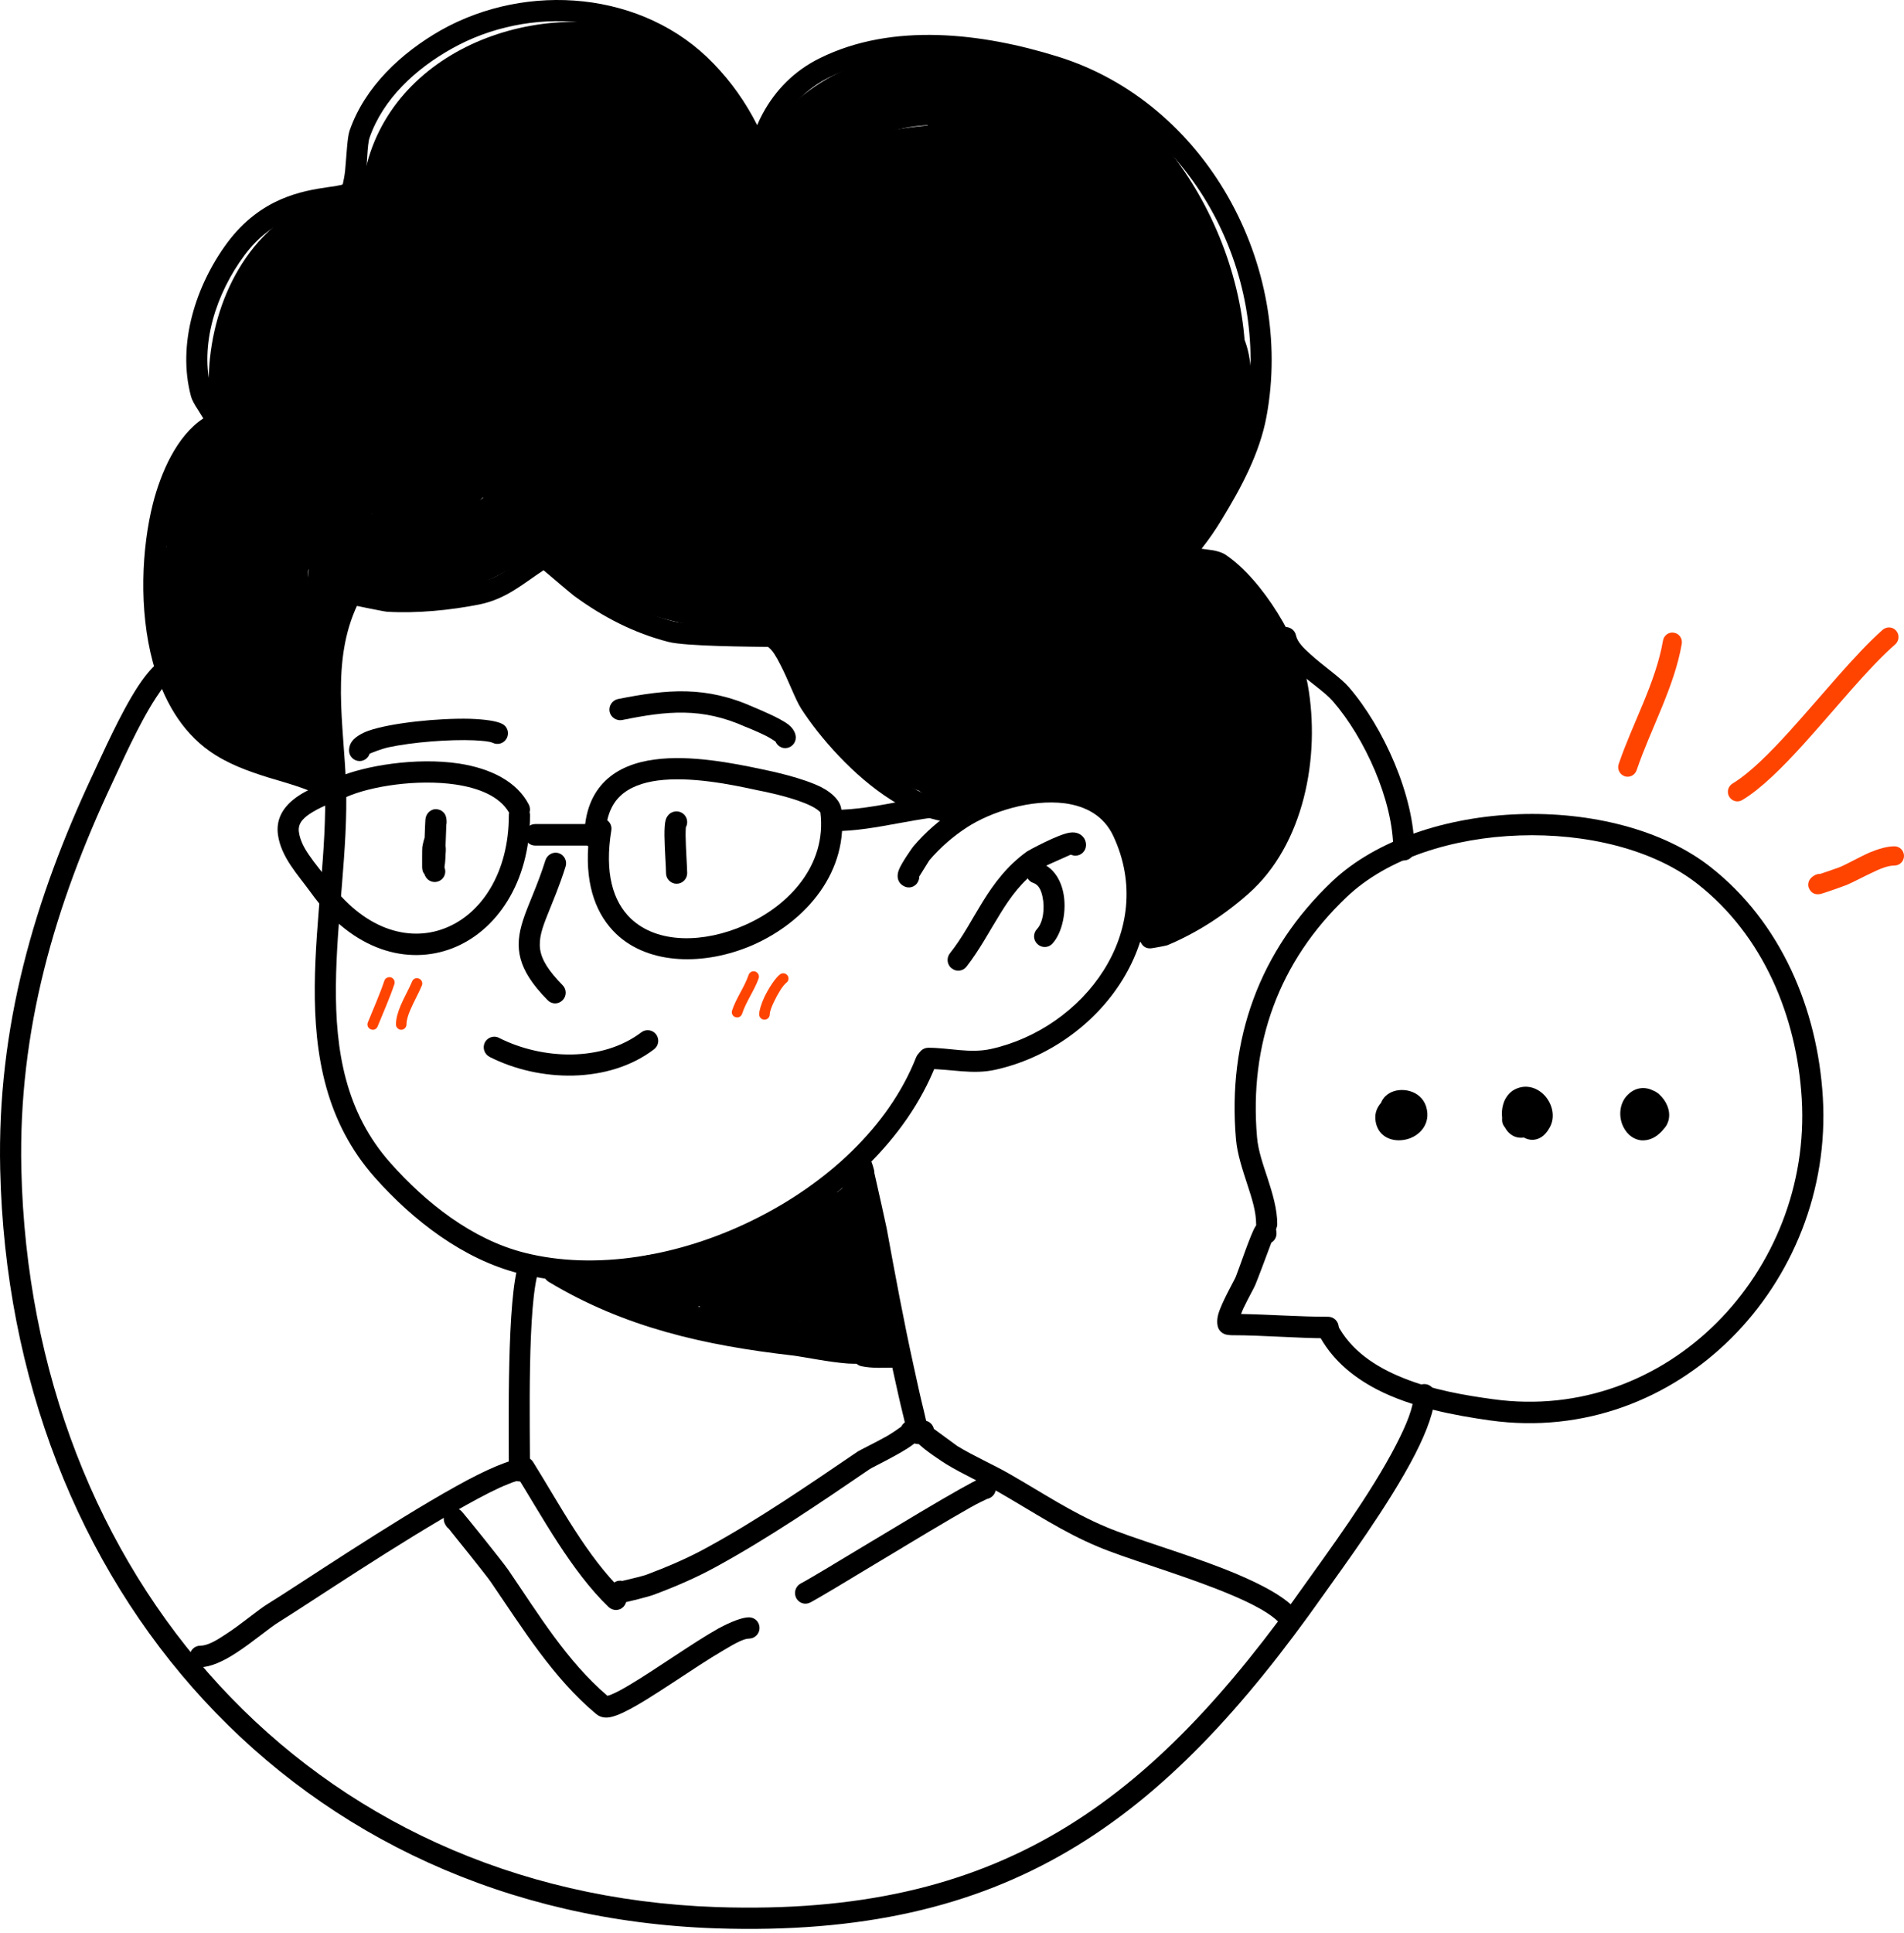 <svg width="135" height="137" viewBox="0 0 135 137" fill="none" xmlns="http://www.w3.org/2000/svg">
<path fill-rule="evenodd" clip-rule="evenodd" d="M11.64 46.675C11.09 46.944 10.436 47.661 9.806 48.612C8.534 50.548 7.229 53.526 6.642 54.763C2.415 63.748 -0.214 72.805 0.014 82.884C0.686 112.512 20.959 135.664 50.779 136.669C71.387 137.35 82.421 129.244 93.905 112.942C95.212 111.095 98.488 106.665 100.339 103.06C101.193 101.392 101.735 99.886 101.735 98.846C101.735 98.415 101.399 98.093 100.985 98.093C100.572 98.093 100.236 98.415 100.236 98.846C100.236 99.724 99.726 100.962 99.007 102.361C97.191 105.912 93.967 110.252 92.685 112.063C81.532 127.899 70.841 135.826 50.828 135.162C21.843 134.176 2.166 111.651 1.513 82.849C1.291 73.02 3.869 64.179 7.997 55.409C8.566 54.208 9.822 51.338 11.056 49.455C11.501 48.774 11.91 48.217 12.298 48.038C12.669 47.858 12.824 47.392 12.643 47.016C12.461 46.657 12.011 46.496 11.64 46.675Z" fill="black"/>
<path fill-rule="evenodd" clip-rule="evenodd" d="M87.995 93.126C88.045 92.983 88.102 92.856 88.157 92.731C88.5 92.014 88.927 91.261 89.005 91.064C89.172 90.669 89.866 88.821 90.143 88.068C90.364 87.942 90.51 87.692 90.51 87.423C90.51 86.867 90.193 86.651 90.067 86.598C89.866 86.49 89.375 86.382 89.014 86.921C88.692 87.405 87.849 89.933 87.621 90.489C87.504 90.776 86.617 92.301 86.38 93.144C86.259 93.592 86.3 93.933 86.394 94.148C86.469 94.31 86.599 94.453 86.8 94.543C86.954 94.614 87.255 94.632 87.351 94.632C89.627 94.632 91.893 94.847 94.17 94.847C94.582 94.847 94.918 94.506 94.918 94.076C94.918 93.663 94.582 93.323 94.17 93.323C92.109 93.323 90.054 93.162 87.995 93.126Z" fill="black"/>
<path fill-rule="evenodd" clip-rule="evenodd" d="M90.563 86.758C90.563 85.718 90.236 84.605 89.873 83.493C89.555 82.525 89.209 81.557 89.128 80.606C88.557 74.024 90.662 68.142 95.491 63.569C98.394 60.807 103.041 59.372 107.736 59.211C112.44 59.049 117.206 60.179 120.345 62.636C125.019 66.295 127.399 72.034 127.749 77.862C128.485 90.111 118.227 100.872 105.877 99.168C103.891 98.899 101.568 98.504 99.487 97.661C97.518 96.872 95.761 95.707 94.79 93.824C94.6 93.447 94.147 93.303 93.78 93.501C93.412 93.68 93.27 94.147 93.46 94.505C94.376 96.299 95.866 97.554 97.618 98.468C100.113 99.76 103.149 100.316 105.675 100.674C118.965 102.504 130.038 90.954 129.245 77.772C128.869 71.513 126.282 65.362 121.265 61.434C117.882 58.78 112.755 57.525 107.686 57.704C102.608 57.884 97.602 59.498 94.463 62.457C89.286 67.371 87.022 73.683 87.634 80.732C87.724 81.79 88.094 82.884 88.45 83.978C88.76 84.928 89.064 85.861 89.064 86.758C89.064 87.17 89.4 87.511 89.812 87.511C90.227 87.511 90.563 87.17 90.563 86.758Z" fill="black"/>
<path fill-rule="evenodd" clip-rule="evenodd" d="M97.918 78.167C97.641 78.472 97.481 78.885 97.517 79.316C97.613 80.481 98.58 80.948 99.549 80.786C100.458 80.643 101.266 79.907 101.205 78.903C101.12 77.486 99.738 77.038 98.817 77.343C98.383 77.486 98.059 77.791 97.918 78.167Z" fill="black"/>
<path fill-rule="evenodd" clip-rule="evenodd" d="M106.507 79.225C106.504 79.279 106.502 79.332 106.502 79.386C106.502 79.584 106.58 79.763 106.706 79.906C106.858 80.193 107.083 80.408 107.352 80.534C107.553 80.624 107.788 80.659 108.053 80.624C108.248 80.731 108.458 80.785 108.668 80.785C109.038 80.767 109.502 80.606 109.879 79.906C110.29 79.171 110.078 78.257 109.525 77.647C108.944 77.019 108.046 76.786 107.244 77.306C106.938 77.521 106.705 77.844 106.584 78.256C106.491 78.561 106.468 78.902 106.507 79.225Z" fill="black"/>
<path fill-rule="evenodd" clip-rule="evenodd" d="M117.977 79.995C118.083 79.888 118.165 79.762 118.226 79.619C118.402 79.242 118.391 78.758 118.197 78.328C118.076 78.041 117.888 77.789 117.656 77.574C117.605 77.52 117.544 77.467 117.477 77.431C117.408 77.377 117.331 77.341 117.247 77.305C116.691 77.018 116.01 77.018 115.433 77.574C114.77 78.202 114.747 79.243 115.142 79.942C115.412 80.444 115.86 80.767 116.371 80.82C116.71 80.838 117.093 80.767 117.484 80.48C117.699 80.319 117.859 80.157 117.977 79.995Z" fill="black"/>
<path fill-rule="evenodd" clip-rule="evenodd" d="M24.302 13.065C24.253 13.083 24.187 13.119 24.135 13.119C23.899 13.173 23.602 13.227 23.262 13.263C21.432 13.532 18.497 14.016 16.125 17.19C13.891 20.203 12.536 24.382 13.548 28.113C13.605 28.328 13.797 28.686 14.039 29.045C14.151 29.224 14.295 29.457 14.418 29.654C12.509 30.892 11.382 33.582 10.85 35.663C10.043 38.837 9.829 43.213 10.841 46.944C11.544 49.544 12.831 51.803 14.864 53.238C16.169 54.153 17.592 54.655 19.026 55.104C20.344 55.498 21.669 55.856 22.89 56.466C23.26 56.663 23.712 56.502 23.897 56.126C24.084 55.767 23.934 55.3 23.564 55.121C22.266 54.458 20.863 54.081 19.462 53.651C18.176 53.256 16.892 52.826 15.72 52.001C13.966 50.763 12.892 48.79 12.287 46.548C11.345 43.069 11.551 38.999 12.303 36.039C12.769 34.21 13.687 31.771 15.433 30.785C15.426 30.802 15.399 30.803 15.399 30.803C15.399 30.803 15.871 30.57 15.953 30.48C16.138 30.282 16.173 30.085 16.173 29.942C16.173 29.78 16.07 29.44 15.835 29.045C15.561 28.615 15.07 28.004 14.992 27.718C14.101 24.436 15.355 20.759 17.324 18.105C19.362 15.361 21.902 14.984 23.476 14.769C23.954 14.697 24.358 14.644 24.656 14.554C24.985 14.446 25.227 14.321 25.391 14.16C25.599 13.944 25.805 13.442 25.899 12.779C26.04 11.774 26.028 10.268 26.202 9.766C27.16 6.986 29.503 4.869 31.991 3.471C37.533 0.332 45.029 0.888 49.521 5.551C51.021 7.111 52.185 8.922 52.975 10.949C53.002 11.021 53.082 11.236 53.144 11.326C53.263 11.505 53.418 11.613 53.555 11.649C53.626 11.667 54.263 11.828 54.505 11.182C54.549 11.075 54.721 10.465 54.729 10.447C54.887 9.873 55.095 9.335 55.381 8.797C56.167 7.344 57.29 6.233 58.769 5.497C63.625 3.076 69.604 3.919 74.561 5.462C84.351 8.492 90.183 19.271 88.326 29.26C87.876 31.663 86.631 33.941 85.366 36.004C84.877 36.811 84.337 37.563 83.739 38.299C83.718 38.317 83.311 38.765 83.231 38.855C82.791 39.357 83.229 39.895 83.238 39.895C83.401 40.075 83.776 40.254 84.287 40.325C84.687 40.379 85.206 40.397 85.646 40.469C85.818 40.505 85.977 40.523 86.073 40.577C88.39 42.137 90.762 46.082 91.251 48.808C92.075 53.4 91.095 59.067 87.52 62.205C85.948 63.604 84.171 64.77 82.242 65.577L81.504 65.702C81.105 65.72 80.787 66.043 80.787 66.455C80.787 66.527 80.906 67.281 81.63 67.209C81.802 67.191 82.661 67.029 82.768 66.993C84.865 66.115 86.798 64.86 88.504 63.353C92.463 59.874 93.638 53.615 92.726 48.539C92.178 45.491 89.501 41.061 86.905 39.322C86.618 39.124 86.129 38.998 85.592 38.945L85.194 38.891C85.719 38.227 86.201 37.528 86.643 36.792C88 34.569 89.316 32.13 89.798 29.529C91.792 18.805 85.509 7.273 75.001 4.009C69.698 2.359 63.299 1.551 58.106 4.134C56.342 5.013 55.003 6.34 54.063 8.08C53.925 8.331 53.8 8.6 53.688 8.869C52.884 7.273 51.847 5.802 50.597 4.511C45.639 -0.654 37.373 -1.3 31.258 2.144C28.461 3.74 25.866 6.143 24.786 9.263C24.619 9.748 24.571 11.039 24.468 12.115C24.434 12.456 24.338 12.904 24.302 13.065ZM81.987 65.846C82.169 65.989 82.286 66.204 82.286 66.455C82.286 66.24 82.219 66.025 81.987 65.846Z" fill="black"/>
<path fill-rule="evenodd" clip-rule="evenodd" d="M24.619 42.801C24.96 42.872 27.189 43.339 27.448 43.357C29.556 43.482 31.939 43.249 34.011 42.836C35.909 42.442 37.066 41.384 38.541 40.415C39.133 40.917 40.609 42.173 40.721 42.244C42.761 43.733 44.938 44.863 47.383 45.491C48.595 45.814 53.414 45.831 54.456 45.849C54.782 46.083 55.043 46.549 55.31 47.069C55.895 48.181 56.379 49.562 56.807 50.225C58.113 52.252 60.503 54.996 63.166 56.681C65.045 57.883 67.064 58.547 68.947 58.224C69.356 58.152 69.63 57.758 69.561 57.346C69.492 56.951 69.104 56.664 68.697 56.735C67.149 57.004 65.51 56.377 63.966 55.408C61.494 53.83 59.278 51.284 58.065 49.401C57.654 48.773 57.199 47.446 56.637 46.352C56.167 45.455 55.598 44.72 54.995 44.433C54.97 44.415 54.805 44.361 54.51 44.343C53.53 44.325 48.911 44.325 47.753 44.038C45.491 43.446 43.481 42.388 41.594 41.025C41.445 40.918 39.523 39.16 39.025 38.891C38.608 38.658 38.285 38.784 38.164 38.873C36.643 39.806 35.592 40.971 33.718 41.348C31.765 41.742 29.52 41.958 27.534 41.85C27.246 41.832 25.062 41.276 24.571 41.276C24.085 41.276 23.877 41.581 23.808 41.706C23.623 42.083 23.774 42.55 24.144 42.729C24.297 42.801 24.464 42.819 24.619 42.801Z" fill="black"/>
<path fill-rule="evenodd" clip-rule="evenodd" d="M12.525 36.972C12.401 37.008 12.283 37.08 12.177 37.187C12.091 37.277 11.988 37.439 11.935 37.654C11.881 37.887 11.88 38.318 11.835 38.515C11.481 40.237 11.615 41.994 11.921 43.698L11.929 43.752C11.977 44.272 12.059 44.81 12.182 45.33C12.203 45.42 12.226 45.509 12.251 45.599C12.221 45.689 12.205 45.814 12.205 45.94C12.205 46.621 12.573 48.845 13.311 50.118C13.758 50.889 14.368 51.338 15.006 51.338C15.273 51.338 15.508 51.194 15.639 50.979C16.584 51.894 17.743 52.718 19.134 53.508C19.523 53.723 19.897 54.1 20.287 54.422C20.639 54.691 21.003 54.942 21.377 55.068C21.768 55.193 22.101 55.14 22.374 55.014C22.586 55.14 22.862 55.176 23.107 55.05C23.482 54.871 23.642 54.422 23.465 54.046C23.363 53.83 23.273 53.615 23.192 53.364C23.288 51.786 23.043 50.19 23.18 48.576C23.192 48.432 23.209 48.271 23.221 48.11C23.232 47.966 23.239 47.805 23.248 47.643C23.367 47.589 23.488 47.482 23.582 47.303C23.589 47.285 23.648 47.195 23.662 46.997C23.676 46.854 23.74 45.671 23.778 45.276C23.866 44.308 23.986 43.339 24.126 42.371L24.192 41.922C24.265 41.743 24.357 41.564 24.436 41.385C24.58 41.044 24.692 40.739 24.72 40.488C24.772 40.075 24.631 39.77 24.416 39.573C24.295 39.465 24.133 39.375 23.911 39.34C23.984 38.891 24.06 38.461 24.128 38.013C24.139 37.941 24.231 36.937 24.24 36.757C24.253 36.434 24.124 36.273 24.107 36.255C23.968 36.058 23.794 35.986 23.639 35.95C23.486 35.914 23.326 35.932 23.16 36.004C23.008 36.076 22.853 36.201 22.718 36.399C22.563 36.632 22.419 36.99 22.308 37.421C22.027 38.533 21.914 40.29 21.846 40.72C21.329 44.128 20.562 49.777 21.677 53.543H21.675C21.453 53.436 21.24 53.257 21.024 53.077C20.64 52.755 20.256 52.414 19.867 52.181C17.574 50.889 15.959 49.49 14.992 47.715C14.823 47.41 14.674 47.087 14.546 46.746C14.624 46.621 14.679 46.478 14.679 46.262C14.679 45.778 14.549 44.72 14.403 43.375C14.498 43.249 14.553 43.088 14.553 42.926C14.553 42.926 14.553 41.689 14.553 41.079C14.553 40.649 14.526 39.896 14.537 38.999C14.798 37.762 15.22 36.56 15.785 35.412C15.853 35.269 15.922 35.143 15.99 35.018C16.182 34.731 16.733 33.941 17.11 33.332C17.332 33.081 17.555 32.812 17.724 32.578C17.967 32.256 18.115 31.933 18.152 31.682C18.197 31.377 18.138 31.126 17.99 30.893C17.873 30.714 17.686 30.552 17.379 30.426C17.078 30.319 16.576 30.247 15.798 30.283C14.195 30.372 13.203 31.754 12.79 33.888C12.614 34.803 12.538 35.86 12.525 36.972Z" fill="black"/>
<path fill-rule="evenodd" clip-rule="evenodd" d="M11.684 35.7C11.622 35.897 11.561 36.059 11.552 36.095C11.422 36.543 11.28 36.991 11.223 37.44C11.221 37.458 11.202 37.798 11.239 37.959C11.305 38.246 11.481 38.408 11.62 38.479C11.816 38.587 12.041 38.641 12.308 38.516C12.333 38.498 12.36 38.497 12.388 38.479C12.498 38.748 12.769 38.946 13.084 38.946C13.498 38.946 13.834 38.605 13.834 38.193C13.834 37.583 13.871 36.991 13.932 36.399C13.939 36.346 14.026 35.449 13.989 35.269C13.877 34.731 13.47 34.642 13.242 34.642C13.201 34.642 13.116 34.642 13.014 34.677C12.806 34.516 12.607 34.498 12.459 34.498C12.258 34.516 12.073 34.606 11.921 34.785C11.842 34.875 11.752 35.018 11.711 35.234C11.689 35.359 11.688 35.538 11.684 35.7Z" fill="black"/>
<path fill-rule="evenodd" clip-rule="evenodd" d="M15.051 51.355C15.221 51.552 15.41 51.75 15.454 51.785C16.13 52.485 16.986 53.076 17.926 53.328C18.012 53.345 18.097 53.346 18.181 53.346C18.527 53.453 18.764 53.291 18.885 53.184C18.965 53.112 19.369 52.736 18.999 52.18C18.698 51.714 18.239 51.373 17.722 51.086C17.169 50.637 16.393 50.045 15.99 49.866C15.798 49.776 15.625 49.759 15.476 49.759C15.438 49.723 15.405 49.669 15.374 49.615C15.161 49.257 14.7 49.149 14.346 49.364C13.991 49.562 13.877 50.028 14.088 50.386C14.322 50.781 14.658 51.086 15.051 51.355Z" fill="black"/>
<path fill-rule="evenodd" clip-rule="evenodd" d="M20.749 36.434C20.679 36.47 20.608 36.505 20.541 36.559C20.464 36.613 20.352 36.721 20.272 36.9C20.217 37.026 20.153 37.277 20.117 37.385C19.991 37.797 19.963 37.959 19.87 38.425C19.63 39.608 19.516 40.81 19.434 42.012C19.424 42.173 19.413 42.334 19.402 42.496C19.395 42.37 19.386 42.263 19.379 42.137C19.337 41.438 19.305 40.72 19.285 40.002C19.274 39.644 19.276 39.644 19.271 39.303C19.269 39.196 19.296 38.944 19.294 38.837C19.294 38.657 19.255 38.55 19.23 38.478C19.146 38.281 19.015 38.173 18.901 38.119C18.734 38.012 18.549 37.994 18.35 38.03C18.248 38.066 18.008 38.12 17.839 38.461C17.658 38.819 17.59 39.375 17.615 39.967C17.643 40.648 17.773 41.419 17.797 41.85C17.923 44.199 18.133 46.584 18.654 48.88C18.727 49.328 18.801 49.759 18.881 50.208C19.107 51.445 19.475 52.682 19.573 52.915C19.756 53.346 20.1 53.417 20.299 53.417L20.327 53.436C20.656 53.687 21.128 53.615 21.378 53.292C21.629 52.951 21.563 52.485 21.234 52.234C21.154 52.163 21.097 52.072 21.047 51.947C21.026 51.732 21.003 51.57 21.001 51.57C20.955 51.104 20.912 50.656 20.877 50.189C21.115 50.225 21.36 50.136 21.554 49.849C21.59 49.795 21.633 49.723 21.661 49.615C21.683 49.526 21.695 49.293 21.707 49.185C21.734 48.916 21.782 48.343 21.803 48.109C21.882 47.213 21.967 46.334 22.059 45.455C22.091 45.15 21.939 44.863 21.691 44.719C21.725 43.536 21.768 42.352 21.816 41.168C21.853 40.218 21.896 39.268 21.974 38.335C22.01 37.905 22.003 37.94 22.049 37.581L22.058 37.51L22.075 37.402L22.09 37.312L22.097 37.259L22.127 37.08C22.131 37.062 22.132 37.026 22.132 37.008C22.138 36.918 22.123 36.828 22.095 36.774C21.91 36.182 21.099 35.501 20.749 36.434Z" fill="black"/>
<path fill-rule="evenodd" clip-rule="evenodd" d="M34.254 20.455C32.142 21.226 30.102 22.177 28.373 23.468C26.219 25.082 26.177 26.588 26.424 27.862C26.484 28.167 26.666 28.669 26.81 29.028C26.756 29.081 26.705 29.117 26.662 29.153C26.333 29.44 25.997 29.691 25.72 29.924C24.322 31.126 22.995 32.453 21.537 33.583C21.396 33.691 21.16 33.852 20.994 33.959C19.804 33.691 18.545 34.282 18.022 35.448C17.425 36.793 18.01 38.354 19.328 38.964C21.311 39.86 23.187 38.963 24.731 37.78C26.262 36.596 27.662 35.215 29.129 33.942C30.077 33.135 31.407 32.059 31.905 30.839C32.255 29.978 32.282 29.189 32.138 28.436C32.087 28.167 31.959 27.79 31.836 27.467C32.453 27.037 33.113 26.66 33.801 26.337C34.258 27.055 35 27.575 36.191 27.486C36.421 27.468 36.732 27.413 37.093 27.27C37.321 27.162 37.913 26.732 38.172 26.571C38.455 26.373 38.738 26.176 39.019 25.997C39.682 25.656 40.435 25.297 40.639 25.19C43.608 23.773 47.429 22.392 49.485 19.63C50.412 18.393 50.38 17.334 50.168 16.563C49.921 15.667 49.291 14.86 48.203 14.375C47.116 13.909 45.135 13.873 44.376 13.927C41.286 14.142 37.797 15.308 35.17 16.976C34.004 17.729 33.616 19.253 34.254 20.455Z" fill="black"/>
<path fill-rule="evenodd" clip-rule="evenodd" d="M21.103 49.237C20.973 48.789 20.349 46.637 20.301 46.404C19.486 42.674 20.02 38.907 21.788 35.518C22.462 34.226 21.971 32.63 20.69 31.949C19.41 31.267 17.821 31.77 17.147 33.061C14.794 37.544 14.094 42.566 15.177 47.552C15.248 47.875 15.844 50.296 16.288 51.372C16.738 52.448 17.457 52.968 17.795 53.147C19.09 53.793 20.667 53.273 21.313 51.964C21.763 51.049 21.647 50.008 21.103 49.237Z" fill="black"/>
<path fill-rule="evenodd" clip-rule="evenodd" d="M21.229 48.593C21.167 48.162 20.998 47.014 20.98 46.817C20.849 45.292 20.804 43.751 20.829 42.226C20.909 37.474 21.859 32.577 25.131 28.991C26.113 27.914 26.045 26.246 24.98 25.26C23.916 24.274 22.255 24.328 21.274 25.404C17.119 29.941 15.684 36.111 15.584 42.136C15.556 43.858 15.607 45.561 15.753 47.265C15.79 47.714 16.189 50.189 16.308 50.476C16.735 51.498 17.468 51.803 17.811 51.928C18.414 52.161 18.997 52.161 19.559 51.982C20.021 51.821 20.939 51.462 21.288 50.117C21.421 49.597 21.393 49.059 21.229 48.593ZM17.855 46.96C17.291 47.14 16.525 47.552 16.21 48.79C16.436 47.911 17.071 47.247 17.855 46.96Z" fill="black"/>
<path fill-rule="evenodd" clip-rule="evenodd" d="M15.739 31.411C15.993 33.097 15.84 35.267 16.379 36.846C16.854 38.227 18.348 38.943 19.717 38.477C21.085 37.993 21.81 36.487 21.337 35.106C20.882 33.779 21.133 31.932 20.912 30.533C20.838 30.049 20.692 29.618 20.503 29.188C20.391 28.955 20.165 28.488 20.114 28.381C19.751 25.314 20.615 21.709 23.178 19.79C24.176 19.055 25.268 18.875 26.36 18.66C27.473 18.427 28.599 18.194 29.721 17.746C31.071 17.208 31.738 15.683 31.211 14.32C30.685 12.957 29.163 12.294 27.814 12.814C26.721 13.244 25.614 13.387 24.54 13.638C22.989 13.979 21.492 14.481 20.064 15.54C15.98 18.57 14.309 24.238 14.915 29.116C14.977 29.6 15.116 30.066 15.306 30.515C15.427 30.784 15.687 31.322 15.739 31.411Z" fill="black"/>
<path fill-rule="evenodd" clip-rule="evenodd" d="M30.831 15.003C30.831 8.672 37.609 5.964 43.131 7.058C44.226 7.291 45.473 7.506 46.421 8.134C47.773 9.013 48.372 10.43 48.804 11.919C49.404 13.981 49.653 16.223 50.151 18.16C50.515 19.559 51.947 20.42 53.348 20.043C54.75 19.684 55.593 18.232 55.228 16.815C54.718 14.842 54.454 12.546 53.839 10.43C53.053 7.722 51.735 5.3 49.27 3.686C47.78 2.718 45.866 2.216 44.145 1.875C35.572 0.172 25.586 5.175 25.586 15.003C25.586 16.474 26.76 17.657 28.209 17.657C29.655 17.657 30.831 16.474 30.831 15.003Z" fill="black"/>
<path fill-rule="evenodd" clip-rule="evenodd" d="M33.897 9.156C32.696 9.694 31.539 10.393 30.422 11.218C29.38 12.007 28.341 12.887 27.509 13.891C27.331 14.106 26.566 15.2 26.433 15.845C26.363 16.168 26.349 16.491 26.381 16.778L26.177 17.047C26.047 17.226 25.919 17.388 25.791 17.567L25.623 17.711C25.063 17.639 24.467 17.693 23.873 17.89C23.137 18.141 22.37 18.662 21.857 19.056C20.677 19.917 19.121 21.567 18.447 23.271C17.773 24.974 17.834 26.732 18.981 28.292C19.845 29.458 21.49 29.691 22.652 28.83C22.762 28.741 22.865 28.651 22.957 28.561C23.018 28.579 23.078 28.596 23.141 28.614C23.491 28.722 23.945 28.794 24.485 28.687C24.524 28.74 24.565 28.776 24.61 28.83C24.976 29.225 25.545 29.673 26.553 29.673C26.979 29.673 27.706 29.601 28.41 28.92C28.599 28.723 29.18 27.808 29.367 27.521C30 26.606 30.713 25.727 31.464 24.902C34.116 21.997 37.109 19.665 40.618 17.908C43.001 16.724 45.592 15.487 48.294 15.935C48.468 15.953 48.934 16.078 49.215 16.15C49.775 17.029 50.826 17.531 51.907 17.334C53.33 17.047 54.267 15.666 53.999 14.231C53.818 13.263 53.254 12.42 52.354 11.81L52.233 11.739C52.258 11.667 52.274 11.595 52.286 11.541C52.482 10.716 52.347 9.927 51.708 9.174C51.354 8.779 50.773 8.349 49.914 8.242C49.402 8.17 48.429 8.313 48.185 8.349C48.016 8.367 47.847 8.385 47.68 8.421C47.598 7.901 47.394 7.416 47.063 6.932C46.376 5.946 45.377 5.497 44.249 5.533C43.621 5.533 42.937 5.749 42.378 6.036C42.025 5.731 41.35 5.246 40.157 5.498C38.745 5.784 37.036 7.058 35.841 7.811C35.17 8.241 34.523 8.672 33.897 9.156Z" fill="black"/>
<path fill-rule="evenodd" clip-rule="evenodd" d="M26.662 36.613C26.488 36.487 25.837 36.039 25.499 35.841C24.807 35.429 24.128 35.268 23.587 35.268C22.14 35.268 20.964 36.451 20.964 37.922C20.964 39.159 21.823 40.218 22.976 40.487C23.314 40.72 24.466 41.455 24.959 41.616C26.691 42.172 28.515 42.226 30.323 42.154C33.604 42.011 36.497 40.45 39.023 38.173C42.224 35.285 44.819 31.214 47.037 28.434C47.944 27.287 47.761 25.619 46.631 24.705C45.502 23.79 43.85 23.987 42.944 25.116C41.196 27.322 39.222 30.372 36.858 32.9C34.932 34.981 32.77 36.756 30.1 36.863C28.944 36.917 27.774 36.935 26.662 36.613Z" fill="black"/>
<path fill-rule="evenodd" clip-rule="evenodd" d="M28.208 33.744C27.795 34.138 27.381 34.551 27.14 34.838C26.456 35.681 26.312 36.506 26.308 36.901C26.299 38.048 26.815 38.855 27.777 39.357C28.129 39.537 28.965 39.913 30.338 39.393C31.219 39.07 31.816 38.299 31.99 37.438L33.095 36.398C33.283 36.219 33.474 36.022 33.664 35.825C33.868 35.627 34.073 35.412 34.279 35.214C36.462 33.044 38.733 30.946 41.091 28.973C41.833 28.345 42.588 27.754 43.357 27.162C43.421 27.108 44.468 26.265 44.655 26.086C45.754 25.046 45.494 23.88 45.466 23.701C45.309 22.75 44.787 22.069 43.874 21.692C43.549 21.549 42.891 21.351 41.987 21.62C41.868 21.656 41.69 21.728 41.477 21.836C41.203 21.405 40.742 20.921 39.853 20.723C39.364 20.598 38.701 20.58 37.962 20.867C37.198 21.136 36.033 22.015 35.675 22.248C33.552 23.647 31.524 25.207 29.675 26.947C28.928 27.664 28.176 28.399 27.578 29.242C27.583 29.242 27.619 29.189 27.619 29.189C27.619 29.189 26.874 30.462 26.811 31.018C26.676 32.219 27.189 33.098 28.047 33.636C28.096 33.672 28.149 33.708 28.208 33.744Z" fill="black"/>
<path fill-rule="evenodd" clip-rule="evenodd" d="M52.676 17.154C52.496 17.136 52.308 17.136 52.109 17.136C51.525 17.172 50.439 17.638 50.192 17.746C48.71 18.392 47.286 19.181 45.895 19.988C45.356 20.311 44.819 20.633 44.294 20.974C44.079 21.118 43.569 21.44 43.419 21.584C43.16 21.817 43.001 22.05 42.903 22.211C42.519 22.857 42.491 23.449 42.546 23.898C42.606 24.418 42.793 24.884 43.122 25.26C42.767 25.762 42.53 26.283 42.422 26.803C42.117 28.238 43.021 29.636 44.436 29.941C45.715 30.228 46.978 29.511 47.433 28.309C47.622 28.148 48.182 27.627 48.399 27.412C49.05 26.767 49.717 26.139 50.387 25.512C51.156 25.279 51.751 24.705 52.038 23.987L52.187 23.844L52.687 23.377C53.444 22.947 54.218 22.534 54.999 22.14C54.977 22.158 54.903 22.194 54.903 22.194C54.903 22.194 56.774 21.333 57.133 20.974C57.636 20.472 57.837 19.934 57.917 19.504C58.1 18.535 57.789 17.89 57.474 17.441C57.12 16.939 56.63 16.562 55.968 16.401C55.724 16.329 55.443 16.293 55.123 16.311C54.833 16.329 53.747 16.741 53.747 16.741C53.747 16.741 53.866 16.688 53.914 16.67C53.763 16.724 53.247 16.921 53.126 16.975L52.676 17.154Z" fill="black"/>
<path fill-rule="evenodd" clip-rule="evenodd" d="M41.943 33.457C41.978 32.381 41.365 31.359 40.33 30.928C38.992 30.372 37.456 31 36.899 32.345C36.614 33.044 36.543 34.175 37.043 35.412C37.575 36.739 38.79 38.425 39.302 38.963C42.467 42.299 47.47 44.845 52.237 44.397C53.931 44.235 55.616 44.146 57.245 43.572C64.088 41.169 69.114 34.21 72.902 28.435C74.22 26.426 76.685 22.356 77.181 18.966C77.487 16.886 77.11 15.003 75.969 13.568C75.06 12.42 73.407 12.241 72.28 13.155C71.152 14.07 70.973 15.738 71.88 16.886C72.059 17.101 72.049 17.406 72.036 17.729C72.02 18.177 71.919 18.661 71.775 19.163C71.079 21.584 69.431 24.149 68.527 25.512C65.319 30.408 61.305 36.542 55.511 38.586C54.292 39.017 53.021 39.017 51.753 39.124C48.536 39.429 45.226 37.546 43.088 35.304C42.852 35.053 42.163 33.851 41.943 33.457Z" fill="black"/>
<path fill-rule="evenodd" clip-rule="evenodd" d="M57.46 16.491C57.528 16.186 57.642 15.684 57.668 15.54C57.978 13.926 58.774 12.133 60.017 11.039C62.684 8.725 66.77 8.331 70.029 9.497C71.236 9.927 72.143 10.86 73.278 11.434C74.238 11.9 75.417 12.509 76.321 13.28C76.68 13.585 77.089 13.854 77.103 14.267C77.112 14.482 76.947 14.697 76.742 14.948C74.421 17.925 71.001 19.97 68.839 23.019C67.998 24.202 68.27 25.871 69.447 26.713C70.624 27.556 72.264 27.287 73.105 26.103C75.222 23.108 78.59 21.136 80.861 18.23C82.081 16.67 82.43 15.2 82.337 13.89C82.243 12.563 81.667 11.325 80.719 10.232C79.412 8.743 77.29 7.524 75.599 6.681C74.279 6.035 73.184 5.013 71.779 4.511C66.827 2.753 60.645 3.525 56.596 7.04C54.502 8.851 53.037 11.828 52.518 14.536C52.427 15.002 52.082 16.509 52.199 17.316C52.34 18.248 52.809 18.912 53.364 19.342C54.522 20.221 56.169 19.988 57.037 18.804C57.553 18.123 57.681 17.262 57.46 16.491Z" fill="black"/>
<path fill-rule="evenodd" clip-rule="evenodd" d="M69.386 9.694L71.231 9.677C72.874 9.659 75.426 10.107 76.691 11.219C77.425 11.864 77.918 12.905 78.547 13.658C83.267 19.343 85.478 28.777 79.686 34.48C78.65 35.502 77.037 35.825 75.695 36.255C71.946 37.457 68.049 38.084 64.293 39.25C62.907 39.662 62.129 41.151 62.55 42.55C62.973 43.931 64.441 44.72 65.826 44.307C69.596 43.142 73.507 42.496 77.272 41.295C79.364 40.631 81.742 39.86 83.355 38.264C91.134 30.588 88.909 17.891 82.569 10.269C81.772 9.3 81.073 8.062 80.143 7.237C78.042 5.39 73.886 4.35 71.154 4.386C70.502 4.404 69.244 4.314 68.298 4.493C67.368 4.673 66.617 5.086 66.118 5.606C65.099 6.628 65.106 8.313 66.134 9.335C67.019 10.232 68.374 10.34 69.386 9.694Z" fill="black"/>
<path fill-rule="evenodd" clip-rule="evenodd" d="M68.439 40.953L70.582 39.052C71.179 39.267 72.047 39.375 72.997 38.639C73.134 38.532 73.802 37.67 74.042 37.312C74.115 37.186 74.567 36.523 74.628 36.433C74.925 35.985 75.227 35.554 75.535 35.124L75.771 34.855L75.825 34.801C75.812 34.909 75.807 34.998 75.805 35.088C75.796 35.841 76.07 36.416 76.378 36.81C76.899 37.474 77.665 37.994 78.905 37.797C79.568 37.707 80.335 37.33 80.986 36.594C81.525 36.003 82.038 35.035 82.268 34.658C83.475 32.596 84.477 30.335 85.247 28.076C85.492 27.358 85.956 25.78 85.745 24.758C85.512 23.646 84.904 22.767 83.698 22.337C83.799 22.086 83.895 21.835 83.984 21.584C84.118 21.189 84.388 20.256 84.342 19.611C84.295 19.019 84.093 18.499 83.797 18.086C83.177 17.226 82.328 16.831 81.261 16.956C80.815 16.992 80.13 17.208 79.462 17.8C78.754 18.428 77.704 19.898 77.605 20.042C75.86 22.552 74.688 25.35 73.198 28.004C71.665 30.73 69.568 32.954 67.238 34.98C66.845 35.321 65.004 36.792 64.275 37.707C63.601 38.532 63.428 39.357 63.428 39.859C63.428 41.312 64.604 42.495 66.052 42.495C67.112 42.495 68.024 41.867 68.439 40.953Z" fill="black"/>
<path fill-rule="evenodd" clip-rule="evenodd" d="M55.842 14.393C54.673 15.039 53.487 15.702 52.423 16.509C52.222 16.671 51.419 17.334 51.121 17.854C50.739 18.518 50.666 19.182 50.764 19.774C50.856 20.33 51.088 20.832 51.49 21.244C51.116 21.226 50.732 21.28 50.362 21.441C49.368 21.854 47.771 22.41 46.999 23.235C46.529 23.737 46.314 24.311 46.282 24.921C46.266 25.208 46.284 25.602 46.435 25.997C45.953 26.176 45.478 26.374 45.012 26.589C44.755 26.714 43.83 27.18 43.424 27.611C42.908 28.167 42.683 28.795 42.644 29.404C42.599 30.068 42.745 30.66 43.102 31.162C42.638 31.341 42.185 31.556 41.744 31.771C41.671 31.807 41.169 32.076 40.796 32.345C40.36 32.668 40.036 33.062 39.853 33.367C39.165 34.551 39.323 35.645 40.125 36.596C40.509 37.044 41.05 37.403 41.758 37.564C42.391 37.726 43.449 37.564 43.894 37.492C43.92 37.672 43.963 37.851 44.024 38.03C44.235 38.64 44.651 39.214 45.331 39.644C46.03 40.075 47.445 40.29 47.952 40.344C49.882 40.524 51.87 40.201 53.752 39.806C58.066 38.91 62.143 37.403 65.269 34.516C66.386 33.995 67.492 33.386 68.181 32.633C68.997 31.754 68.945 30.911 68.874 30.427C68.847 30.247 68.807 30.068 68.746 29.888C69.13 29.135 69.459 28.346 69.751 27.557C69.849 27.288 70.169 26.571 70.245 26.122C70.343 25.53 70.274 25.028 70.146 24.634C70.142 24.634 70.078 24.49 69.95 24.293C70.148 23.719 70.101 23.145 69.911 22.589L69.904 22.571C70.63 22.302 71.348 21.997 72.028 21.639C72.109 21.585 72.645 21.316 73.032 21.011C73.514 20.634 73.847 20.15 74.023 19.756C74.48 18.715 74.377 17.711 73.598 16.778C73.313 16.438 72.926 16.151 72.445 15.918H72.444L72.369 15.828C73.271 16.223 74.154 16.689 75.028 17.209C76.081 17.837 77.126 18.554 78.035 19.397C78.304 20.204 78.958 20.867 79.837 21.101C81.235 21.495 82.677 20.652 83.054 19.253C83.251 18.5 83.178 17.729 82.805 16.976C82.513 16.402 81.91 15.792 81.564 15.47C80.392 14.412 79.051 13.46 77.69 12.653C76.371 11.864 75.024 11.183 73.644 10.645C73.521 10.412 73.358 10.197 73.148 10C72.933 9.784 72.623 9.551 72.221 9.389C71.859 9.246 71.263 9.138 71.184 9.12C70.256 8.941 69.312 8.87 68.371 8.834C65.858 8.744 63.354 9.103 60.935 9.766C60.186 9.982 59.44 10.214 58.705 10.466C58.612 10.501 57.983 10.734 57.871 10.77C57.896 10.752 57.965 10.735 57.965 10.735C57.965 10.735 57.081 11.057 56.889 11.183C56.548 11.416 56.322 11.668 56.165 11.883C55.61 12.654 55.555 13.461 55.783 14.214L55.842 14.393ZM53.293 22.123L53.318 22.141L53.565 22.087L53.562 22.069H53.531L53.225 22.051L53.293 22.123Z" fill="black"/>
<path fill-rule="evenodd" clip-rule="evenodd" d="M80.431 43.374C80.614 43.428 81.064 43.553 81.308 43.625C83.187 44.199 84.478 45.185 85.839 46.638C88.48 49.471 87.409 53.991 85.772 57.093C85.227 58.134 84.466 59.479 83.385 60.035C82.09 60.681 81.565 62.277 82.213 63.568C82.86 64.877 84.436 65.415 85.731 64.751C87.726 63.747 89.4 61.487 90.404 59.569C93.003 54.637 93.846 47.499 89.657 43.015C87.623 40.845 85.649 39.428 82.839 38.567C81.405 38.137 79.862 37.778 78.332 38.532C77.032 39.177 76.495 40.755 77.132 42.064C77.734 43.32 79.177 43.858 80.431 43.374Z" fill="black"/>
<path fill-rule="evenodd" clip-rule="evenodd" d="M83.627 53.865L83.936 54.153L83.993 54.207C84.189 54.637 84.5 55.013 84.918 55.3C86.12 56.107 87.751 55.785 88.557 54.565C89.773 52.736 89.256 50.871 88.313 49.131C87.397 47.445 86.298 45.849 85.119 44.343C84.345 43.356 83.545 42.495 83.106 42.137C82.661 41.778 82.264 41.617 82.016 41.545C80.87 41.186 80.05 41.581 79.494 42.047C79.343 42.191 79.198 42.334 79.07 42.495C78.636 42.155 78.098 41.76 77.607 41.545C76.977 41.258 76.36 41.169 75.798 41.204L75.569 40.917C75.41 40.289 75.017 39.698 74.423 39.321C73.42 38.694 72.73 38.783 72.467 38.819C71.811 38.891 71.334 39.16 70.971 39.482C70.553 39.877 70.247 40.379 70.139 41.025C70.084 41.366 70.068 41.85 70.265 42.406C70.384 42.729 71.033 43.661 71.257 43.948C71.964 44.862 72.682 45.759 73.363 46.692C75.263 49.256 77.201 51.803 79.145 54.35C79.391 54.672 79.559 54.798 79.588 54.816C80.362 55.444 81.048 55.408 81.352 55.408C82.044 55.372 82.583 55.103 83.01 54.708C83.056 54.672 83.385 54.35 83.627 53.865Z" fill="black"/>
<path fill-rule="evenodd" clip-rule="evenodd" d="M81.756 57.739C81.724 58.815 82.337 59.837 83.371 60.267C84.708 60.823 86.245 60.196 86.799 58.85C87.114 58.079 87.15 57.254 86.92 56.429C86.673 55.533 85.985 54.582 85.528 54.008C84.052 52.197 81.427 49.489 79.198 48.718C78.165 48.359 77.119 47.947 76.052 47.66C76.434 46.853 76.55 46.206 76.498 45.651C76.427 44.843 76.107 43.822 74.514 42.728C73.498 42.046 72.173 42.154 71.298 42.943C69.989 42.154 68.495 41.455 67.112 41.383C66.854 41.365 66.594 41.383 66.34 41.419C65.351 41.562 64.789 41.992 64.424 42.405L64.391 42.459C63.437 41.921 62.596 41.167 61.755 40.468C61.157 39.984 60.585 39.463 59.984 38.979C59.944 38.943 58.872 38.244 58.463 38.155C57.885 38.011 57.401 38.083 57.038 38.19C56.064 38.495 55.37 39.159 55.203 40.378C55.119 40.988 55.256 41.992 55.774 43.104C56.405 44.467 57.602 46.225 58.05 46.853C60.617 50.35 65.324 52.699 69.68 52.807C70.935 52.843 72.209 52.377 73.448 52.502C74.848 52.645 76.177 53.255 77.5 53.721C78.951 54.223 80.5 56.16 81.46 57.362C81.528 57.434 81.654 57.613 81.756 57.739Z" fill="black"/>
<path fill-rule="evenodd" clip-rule="evenodd" d="M67.567 50.638C67.318 50.441 66.735 49.992 66.37 49.795C63.727 48.378 63.137 46.908 61.401 44.505C60.122 42.729 58.71 41.312 57.609 39.393C56.884 38.138 55.278 37.708 54.024 38.425C52.772 39.16 52.343 40.792 53.069 42.048C54.266 44.128 55.77 45.688 57.161 47.607C59.457 50.8 60.407 52.593 63.905 54.476C64.202 54.62 64.435 54.888 64.711 55.086C65.269 55.462 65.883 55.749 66.596 55.857C68.207 56.108 69.467 55.462 71.007 55.121C71.441 55.014 71.892 55.086 72.342 55.104C72.97 55.122 73.598 55.104 74.212 54.996C75.012 54.835 75.8 54.583 76.591 54.35C77.294 54.153 77.993 53.902 78.747 54.01C79.113 54.063 79.344 54.315 79.604 54.512C80.098 54.889 80.589 55.283 81.149 55.624C82.396 56.359 84.006 55.947 84.74 54.691C85.473 53.418 85.057 51.804 83.808 51.069C83.143 50.674 82.613 50.136 81.992 49.724C81.252 49.257 80.438 48.898 79.445 48.755C77.279 48.468 75.302 49.401 73.262 49.795C72.782 49.867 72.285 49.795 71.796 49.795C71.138 49.777 70.487 49.813 69.851 49.956C69.282 50.082 68.757 50.28 68.239 50.441C68.019 50.513 67.805 50.62 67.567 50.638Z" fill="black"/>
<path fill-rule="evenodd" clip-rule="evenodd" d="M76.813 53.938C76.651 53.867 76.497 53.813 76.356 53.795C75.958 53.723 75.631 53.813 75.406 54.01C75.236 54.171 75.097 54.386 75.058 54.709C75.038 54.888 75.072 55.086 75.239 55.265C75.298 55.337 75.398 55.426 75.536 55.48C75.563 55.498 75.591 55.516 75.622 55.534C75.668 55.57 75.725 55.606 75.792 55.642C75.885 55.696 76.073 55.749 76.159 55.785C76.39 55.911 76.626 56.019 76.863 56.126C77.009 56.18 78.266 56.808 78.83 56.933L78.855 56.951C79.024 57.076 79.202 57.22 79.373 57.346C79.566 57.561 79.762 57.794 79.965 58.009C79.983 58.027 80.064 58.117 80.168 58.206C80.189 58.296 80.216 58.386 80.228 58.44C80.287 58.673 80.345 58.906 80.411 59.139C80.484 59.408 80.642 60.251 80.854 60.807C80.882 61.147 80.907 61.434 80.941 61.668C80.964 61.811 80.966 62.223 81.025 62.51C81.082 62.779 81.204 62.995 81.327 63.121H81.334C81.311 63.533 81.265 63.928 81.243 64.232C81.217 64.609 81.126 65.004 81.144 65.183C81.176 65.488 81.338 65.667 81.5 65.775C81.647 65.865 82.055 66.026 82.593 65.542C82.873 65.291 82.897 64.86 82.648 64.573C82.625 64.555 82.599 64.519 82.572 64.501C82.579 64.448 82.584 64.376 82.588 64.34C82.648 63.497 82.809 62.134 82.492 61.345C82.481 61.327 82.469 61.291 82.458 61.273C82.636 61.273 82.782 61.202 82.858 61.148C83.056 61.022 83.28 60.699 83.195 60.179C83.088 59.551 82.439 58.206 82.341 58.027C82.081 57.543 81.782 57.13 81.452 56.79C81.359 56.628 81.238 56.556 81.156 56.521C80.973 56.359 80.781 56.216 80.58 56.09C80.482 55.983 80.402 55.893 80.386 55.875C80.231 55.731 79.182 54.763 78.503 54.207C78.336 54.01 78.195 53.795 78.101 53.562C77.955 53.221 77.558 53.059 77.215 53.203C76.927 53.328 76.769 53.633 76.813 53.938Z" fill="black"/>
<path fill-rule="evenodd" clip-rule="evenodd" d="M82.466 64.43C82.145 64.304 81.77 64.429 81.608 64.752C81.505 64.949 81.512 65.111 81.546 65.254C81.58 65.398 81.649 65.505 81.765 65.613C81.857 65.703 82.069 65.811 82.389 65.811C82.515 65.793 82.759 65.774 82.967 65.738C82.99 65.738 83.015 65.757 83.042 65.757C83.12 65.792 83.378 65.792 83.6 65.703C83.855 65.613 84.018 65.38 84.055 65.308C84.112 65.183 84.125 65.057 84.112 64.95C84.091 64.734 84.007 64.465 83.621 64.358C83.524 64.322 83.344 64.304 83.122 64.34C82.928 64.358 82.668 64.412 82.466 64.43Z" fill="black"/>
<path fill-rule="evenodd" clip-rule="evenodd" d="M62.633 54.01C62.612 54.207 62.676 54.422 62.827 54.566C63.366 55.104 64.321 55.821 65.123 56.018C66.137 56.772 67.257 57.238 68.659 56.969C69.034 56.897 69.415 56.682 69.794 56.485C69.861 56.449 69.927 56.413 69.995 56.377C70.112 56.359 70.226 56.341 70.313 56.341C70.405 56.305 70.61 56.252 70.706 56.216C70.777 56.18 70.834 56.144 70.875 56.108H70.894C71.785 55.964 72.591 56.216 73.463 56.216C73.834 56.216 74.137 55.911 74.137 55.534C74.137 55.157 73.834 54.852 73.463 54.852C72.524 54.852 71.656 54.619 70.695 54.763C70.189 54.835 69.194 55.086 69.194 55.086C68.974 55.157 68.805 55.319 68.73 55.516C68.62 55.57 68.51 55.606 68.398 55.624C67.375 55.839 66.576 55.426 65.842 54.852C64.944 54.171 64.133 53.274 63.231 52.665C62.708 52.306 62.36 52.7 62.303 52.754C62.201 52.88 62.023 53.149 62.214 53.526C62.242 53.579 62.454 53.812 62.633 54.01Z" fill="black"/>
<path fill-rule="evenodd" clip-rule="evenodd" d="M53.081 69.091C52.781 69.97 52.192 70.741 51.906 71.62C51.842 71.817 51.949 72.033 52.144 72.086C52.342 72.158 52.553 72.05 52.617 71.853C52.902 70.974 53.489 70.203 53.791 69.342C53.859 69.145 53.754 68.93 53.56 68.858C53.364 68.787 53.151 68.894 53.081 69.091Z" fill="#FF4400"/>
<path fill-rule="evenodd" clip-rule="evenodd" d="M55.308 69.056C54.991 69.289 54.515 70.006 54.194 70.67C53.972 71.154 53.828 71.621 53.828 71.89C53.828 72.105 53.997 72.266 54.203 72.266C54.41 72.266 54.579 72.105 54.579 71.89C54.579 71.692 54.707 71.352 54.872 71.011C55.133 70.455 55.5 69.845 55.76 69.648C55.923 69.522 55.957 69.289 55.833 69.128C55.708 68.967 55.471 68.93 55.308 69.056Z" fill="#FF4400"/>
<path fill-rule="evenodd" clip-rule="evenodd" d="M27.589 27.879H27.576C27.465 27.818 27.307 27.788 27.105 27.833C27.028 27.863 26.939 27.893 26.838 27.939C26.81 27.878 26.765 27.818 26.709 27.773C26.64 27.728 26.508 27.667 26.288 27.712C26.141 27.758 25.987 27.833 25.828 27.939C25.783 27.939 25.733 27.939 25.679 27.97C25.633 27.985 25.547 28.03 25.449 28.121C25.24 28.302 24.857 28.725 24.675 28.907C24.554 29.027 24.247 29.314 23.909 29.647C23.442 29.934 22.959 30.267 22.589 30.599C22.137 30.992 21.854 31.416 21.824 31.779C21.817 31.869 21.839 31.945 21.877 32.005C21.895 32.035 21.964 32.126 22.084 32.171L22.066 32.202C21.908 32.55 22.143 32.73 22.245 32.776C22.142 32.912 22.062 33.018 22.018 33.078C21.808 33.395 22.085 33.607 22.103 33.622C22.143 33.653 22.362 33.789 22.58 33.577C22.613 33.547 22.821 33.29 22.902 33.184C23.14 32.897 23.379 32.595 23.618 32.307C23.665 32.307 23.717 32.292 23.774 32.262C23.911 32.187 24.746 31.446 25.224 30.993C25.341 30.887 25.462 30.766 25.588 30.645C25.092 31.416 24.654 32.232 24.363 33.109C24.297 33.305 24.404 33.517 24.6 33.577C24.795 33.653 25.008 33.547 25.074 33.35C25.48 32.126 26.197 31.023 26.94 29.995C27.169 29.662 27.415 29.36 27.652 29.042C27.746 28.922 27.971 28.665 28.07 28.513C28.238 28.377 28.401 28.241 28.563 28.09C28.844 27.848 28.64 27.576 28.623 27.546C28.586 27.501 28.422 27.334 28.165 27.455C28.12 27.47 27.839 27.682 27.734 27.758C27.685 27.803 27.637 27.833 27.589 27.879Z" fill="black"/>
<path fill-rule="evenodd" clip-rule="evenodd" d="M34.873 32.019C34.641 32.08 34.478 32.125 34.467 32.125C33.473 32.413 32.489 32.715 31.499 33.017C30.474 33.334 24.933 34.831 22.56 36.01C22.173 36.191 21.866 36.387 21.662 36.554C21.47 36.72 21.358 36.871 21.311 37.022C21.253 37.189 21.256 37.43 21.325 37.687C21.428 38.08 21.68 38.564 21.884 39.017C21.878 39.033 21.87 39.048 21.864 39.048C21.716 39.32 21.527 39.562 21.353 39.819C21.212 40.015 20.747 40.665 20.235 41.194C20.007 41.421 19.772 41.618 19.554 41.724C19.469 41.754 19.391 41.784 19.334 41.724C19.102 41.451 19.006 41.043 18.962 40.59C18.886 39.789 18.989 38.836 19.054 37.99C19.1 37.37 19.127 36.811 19.072 36.372C19.027 36.01 18.917 35.723 18.753 35.526C18.627 35.39 18.472 35.344 18.285 35.42C18.201 35.45 18.055 35.556 17.919 35.783C17.486 36.478 16.688 38.579 16.631 38.745C16.534 39.048 16.42 39.38 16.302 39.743C16.27 38.564 16.267 37.234 16.351 36.176C16.596 35.405 16.934 34.438 16.987 34.211C17.053 33.954 16.903 33.818 16.879 33.803C16.792 33.727 16.69 33.697 16.567 33.712C16.389 33.743 16.218 33.848 16.078 34.06C16.003 34.165 15.934 34.317 15.874 34.498C15.624 34.589 15.399 34.755 15.203 34.982C14.834 35.405 14.559 36.07 14.374 36.871C14.121 37.99 14.029 39.396 14.029 40.771C14.005 41.013 13.984 41.255 13.966 41.497C13.917 42.116 13.887 43.114 13.914 43.567C13.923 43.749 13.95 43.869 13.971 43.93C14.025 44.051 14.112 44.126 14.188 44.157C14.26 44.928 14.346 45.532 14.416 45.849C14.437 45.955 14.473 46.031 14.515 46.076C14.607 46.348 14.86 46.349 14.888 46.334C14.995 46.334 15.107 46.303 15.191 46.167C15.329 45.94 15.429 45.578 15.495 45.124C15.548 45.427 15.63 45.714 15.746 45.986C15.825 46.167 15.948 46.212 16.018 46.227C16.149 46.258 16.288 46.243 16.407 46.107C16.44 46.062 16.486 45.986 16.513 45.88C16.546 45.744 16.564 45.457 16.564 45.336C16.564 44.504 16.494 43.673 16.447 42.857C16.441 42.736 16.426 42.509 16.408 42.192C16.663 40.998 17.065 39.819 17.343 38.987C17.384 38.867 17.865 37.582 18.27 36.736C18.292 36.675 18.316 36.63 18.34 36.584L18.346 36.66C18.379 37.219 18.304 37.929 18.247 38.67C18.187 39.456 18.147 40.272 18.252 40.952C18.33 41.451 18.493 41.89 18.764 42.207C19.09 42.6 19.55 42.6 20.049 42.313C20.824 41.844 21.747 40.559 21.963 40.257L21.98 40.227C21.99 40.242 22.001 40.257 22.011 40.272C22.093 40.378 22.195 40.424 22.305 40.439C22.41 40.454 22.552 40.424 22.698 40.288C22.811 40.167 22.879 40.015 22.889 39.819C22.898 39.652 22.856 39.441 22.771 39.199C22.75 39.138 22.727 39.078 22.702 39.017C22.726 38.957 22.742 38.912 22.748 38.897C22.84 38.609 22.605 38.474 22.576 38.458C22.572 38.443 22.512 38.428 22.429 38.413C22.326 38.186 22.221 37.974 22.14 37.763C22.09 37.627 22.05 37.506 22.029 37.4C22.019 37.355 22.008 37.295 22.022 37.264C22.029 37.234 22.053 37.219 22.08 37.189C22.142 37.129 22.225 37.068 22.324 37.007C22.681 36.765 23.228 36.508 23.882 36.251C26.518 35.178 30.831 34.015 31.718 33.743C32.703 33.44 33.683 33.138 34.672 32.85H34.686C34.732 32.956 34.819 33.047 34.951 33.108C33.981 33.743 32.793 34.347 32.355 34.74C32.258 34.815 32.109 34.936 32.048 35.042C31.968 35.193 31.958 35.344 32.03 35.496C32.066 35.571 32.138 35.677 32.315 35.708C32.333 35.708 32.421 35.723 32.562 35.677C32.77 35.617 33.322 35.435 34.022 35.178C34.062 35.209 34.172 35.299 34.358 35.269C34.377 35.269 34.404 35.254 34.439 35.254C34.421 35.315 34.41 35.39 34.407 35.451C34.401 35.572 34.44 35.677 34.502 35.753C34.577 35.844 34.723 35.934 34.951 35.919C35.353 35.904 36.392 35.405 36.473 35.375C36.882 35.179 37.892 34.831 38.564 34.407C38.922 34.196 39.189 33.939 39.3 33.697C39.383 33.516 39.35 33.379 39.313 33.304C39.262 33.183 39.172 33.107 39.027 33.077C38.982 33.062 38.919 33.062 38.842 33.062C38.913 33.032 38.983 32.987 39.052 32.941C39.106 32.926 39.154 32.896 39.195 32.881C39.198 32.866 39.679 32.624 39.77 32.579C39.871 32.503 39.92 32.428 39.943 32.352C39.964 32.322 39.98 32.291 39.989 32.261C40.014 32.186 40.019 32.11 40.007 32.05C40.013 32.035 40.016 32.004 40.019 31.989C40.044 31.777 39.953 31.626 39.772 31.535C39.7 31.505 39.592 31.475 39.472 31.49C39.33 31.49 39.156 31.535 39.13 31.535C38.384 31.702 37.651 31.929 36.91 32.125C36.925 32.02 36.894 31.913 36.828 31.838C36.783 31.777 36.69 31.687 36.516 31.687C36.479 31.672 36.42 31.687 36.347 31.687C37.267 31.097 38.523 30.568 39.016 30.356C39.207 30.281 39.297 30.055 39.217 29.858C39.136 29.677 38.917 29.586 38.725 29.662C38.123 29.918 36.447 30.629 35.482 31.384C35.222 31.581 35.016 31.808 34.873 32.019ZM15.555 40.393L15.537 40.62C15.557 41.24 15.578 41.875 15.588 42.479C15.609 42.358 15.63 42.252 15.654 42.131C15.627 41.633 15.593 40.953 15.569 40.212L15.555 40.393Z" fill="black"/>
<path fill-rule="evenodd" clip-rule="evenodd" d="M14.724 42.873C14.502 41.286 14.289 38.883 14.244 38.505C14.217 38.279 14.086 38.203 14.078 38.188C13.938 38.097 13.805 38.097 13.679 38.173C13.644 38.188 13.509 38.264 13.49 38.475C13.489 38.49 13.495 38.672 13.52 39.065C13.524 39.11 13.539 39.17 13.565 39.216C13.71 40.621 14.042 43.856 14.283 44.446C14.311 44.521 14.436 44.854 14.55 44.975C14.676 45.111 14.821 45.141 14.945 45.111C15.079 45.096 15.223 45.005 15.307 44.808C15.4 44.597 15.415 44.098 15.419 44.037C15.463 43.448 15.531 40.546 15.722 38.505C15.761 38.082 15.804 37.704 15.855 37.387C15.903 37.583 15.954 37.825 16.008 38.112C16.046 38.324 16.242 38.46 16.446 38.414C16.648 38.384 16.783 38.188 16.744 37.976C16.603 37.221 16.474 36.752 16.36 36.48C16.285 36.298 16.201 36.193 16.133 36.133C16.001 36.027 15.867 35.996 15.744 36.011C15.606 36.042 15.404 36.178 15.287 36.51C14.951 37.463 14.803 40.984 14.724 42.873Z" fill="black"/>
<path fill-rule="evenodd" clip-rule="evenodd" d="M11.432 40.922C11.023 41.058 10.453 41.391 10.453 42.312C10.453 42.811 10.518 43.325 10.624 43.839C10.554 44.263 10.596 44.791 10.756 45.366C10.846 45.683 10.976 46.031 11.116 46.348C11.272 46.953 11.446 47.452 11.593 47.754C11.685 47.95 11.789 48.102 11.898 48.237C11.988 48.479 12.078 48.721 12.168 48.963C12.206 49.054 12.291 49.311 12.305 49.356C12.694 50.429 13.752 50.293 13.787 50.293C13.793 50.293 13.973 50.248 14.195 50.142L14.259 50.127H14.309C14.64 50.535 15.073 50.611 15.358 50.611C15.605 50.626 15.87 50.581 16.128 50.414C16.32 50.49 16.497 50.505 16.636 50.505C17.137 50.505 17.543 50.308 17.832 49.855C17.934 49.703 18.11 49.387 18.054 48.903C18.038 48.752 17.777 48.011 17.768 47.981C17.62 47.633 17.474 47.27 17.33 46.907C17.251 46.711 16.358 44.504 16.082 44.111C15.646 43.476 15.101 43.386 14.709 43.446C14.671 43.114 14.614 42.675 14.553 42.358C14.467 41.92 14.338 41.526 14.198 41.285C13.742 40.453 13.054 40.257 12.4 40.393C12.027 40.484 11.7 40.65 11.432 40.922Z" fill="black"/>
<path fill-rule="evenodd" clip-rule="evenodd" d="M18.258 53.967C18.589 54.164 18.951 54.33 19.3 54.481C19.997 54.753 20.65 54.874 20.962 54.859C21.443 54.814 21.764 54.602 21.971 54.39H21.983C22.65 54.526 23.345 54.179 23.606 53.514C23.857 52.879 23.63 52.184 23.1 51.806C23.067 51.73 23.011 51.594 22.969 51.488C22.941 51.08 22.774 50.657 22.407 50.264C22.038 49.871 21.695 49.826 21.55 49.795C21.157 49.735 20.842 49.841 20.583 49.992C20.351 50.143 20.073 50.385 19.958 50.808C19.606 50.566 19.229 50.34 18.954 50.219C18.474 50.037 18.057 50.052 17.753 50.128C17.921 49.72 17.906 49.251 17.672 48.843C17.276 48.163 16.402 47.936 15.723 48.329C15.499 48.465 15.266 48.601 15.011 48.662C15.019 48.662 15.071 48.646 15.071 48.646C15.071 48.646 14.419 48.798 14.314 48.843C13.238 49.327 13.417 50.294 13.534 50.642C13.626 50.914 13.902 51.352 14.394 51.791C15.058 52.395 16.202 53.166 17.129 53.604C17.531 53.801 17.915 53.922 18.258 53.967Z" fill="black"/>
<path fill-rule="evenodd" clip-rule="evenodd" d="M30.838 11.222C30.347 12.023 30.107 12.9 30.2 13.852C30.276 14.623 30.735 15.318 31.673 15.802C32.739 16.346 34.737 16.633 36.738 16.875C37.957 17.026 39.175 17.177 40.096 17.419C40.181 17.45 40.274 17.479 40.365 17.51C40.237 17.631 40.094 17.752 39.973 17.843C39.068 18.538 38.122 19.263 37.763 19.989C37.411 20.699 37.696 21.561 38.399 21.908C39.102 22.271 39.958 21.984 40.31 21.274C40.401 21.092 40.625 20.941 40.847 20.775C41.268 20.442 41.748 20.109 42.152 19.777C43.085 18.991 43.615 18.069 43.56 17.163C43.518 16.467 43.185 15.862 42.513 15.379C41.755 14.835 40.301 14.457 38.636 14.23C36.91 13.988 34.929 13.837 33.593 13.474C33.444 13.429 33.265 13.353 33.124 13.293C33.881 13.262 34.485 12.643 34.485 11.857C34.485 11.736 34.497 11.6 34.52 11.494C36.246 10.829 38.054 9.695 39.414 8.985C39.468 8.97 40.007 8.713 40.291 8.531C40.535 8.365 40.698 8.184 40.79 8.048C41.113 7.594 41.111 7.141 41.01 6.778C40.901 6.4 40.586 5.795 39.714 5.72C39.643 5.629 39.558 5.554 39.462 5.478C39.301 5.342 38.958 5.116 38.386 5.176C38.005 5.206 35.983 5.962 35.852 6.022C35.14 6.37 32.228 8.033 31.294 9.015C30.47 9.861 30.567 10.738 30.838 11.222Z" fill="black"/>
<path fill-rule="evenodd" clip-rule="evenodd" d="M70.54 31.203C68.628 34.196 65.877 36.297 62.694 37.899C61.718 38.202 60.751 38.534 59.792 38.882C59.666 38.927 57.624 39.743 57.293 40.03C56.99 40.287 56.83 40.559 56.761 40.801L56.346 40.922C56.25 40.953 56.152 40.983 56.056 40.998L55.932 41.028C54.493 40.862 52.928 40.983 51.614 41.104C51.095 41.164 50.576 41.24 50.064 41.346C50.037 41.346 49.83 41.406 49.609 41.497C47.751 41.149 45.963 40.605 44.12 39.622C43.74 39.426 43.359 39.215 42.983 39.003C43.068 38.731 43.082 38.413 42.968 38.081C42.908 37.899 42.798 37.688 42.616 37.476C42.577 37.431 42.53 37.386 42.479 37.34C42.604 37.189 42.7 37.037 42.767 36.856C42.996 36.282 42.861 35.859 42.725 35.587C42.548 35.224 42.262 34.952 41.823 34.831C41.62 34.77 41.304 34.725 40.916 34.816C40.633 34.891 40.132 35.148 39.871 35.224C39.766 35.254 39.658 35.284 39.547 35.33C39.459 35.33 39.378 35.345 39.31 35.36C39.044 35.39 38.807 35.45 38.602 35.541C38.254 35.42 37.921 35.375 37.614 35.405C36.978 35.481 36.621 35.828 36.424 36.297C36.344 36.493 36.29 36.735 36.316 37.007C36.334 37.204 36.437 37.506 36.521 37.673C36.556 37.733 36.593 37.809 36.632 37.869C36.71 38.051 36.824 38.201 36.965 38.337C37.239 38.685 37.566 38.987 37.912 39.275C38.245 39.652 38.672 39.94 39.138 40.181L39.209 40.227C39.526 40.423 39.847 40.635 40.175 40.817C40.328 40.907 40.718 41.149 40.782 41.164C40.892 41.194 40.995 41.224 41.094 41.239C41.656 41.557 42.224 41.859 42.797 42.162C45.21 43.447 47.535 44.081 50.005 44.459C50.298 44.535 50.618 44.565 50.962 44.595C51.984 44.716 53.036 44.822 54.133 44.898C54.541 44.928 56.72 45.155 57.741 44.898C58.5 44.701 58.939 44.263 59.129 43.824C59.239 43.583 59.297 43.325 59.269 43.053C61.031 42.494 62.589 41.92 63.507 41.587C64.011 41.406 65.696 40.998 66.795 40.499C67.643 40.106 68.205 39.562 68.41 39.108C68.613 38.67 68.577 38.292 68.442 37.945C68.415 37.884 68.382 37.808 68.34 37.733C68.845 37.355 69.332 36.932 69.798 36.509C69.812 37.507 70.002 38.292 70.293 38.745C70.563 39.154 70.9 39.305 71.197 39.365C71.479 39.426 71.768 39.411 72.06 39.29C72.257 39.214 72.495 39.063 72.696 38.791C72.811 38.625 72.954 38.307 73.014 38.141C73.276 37.4 73.468 36.629 73.67 35.874C73.648 36.161 73.642 36.448 73.655 36.705C73.669 36.962 73.809 37.567 74.063 37.884C74.087 37.914 74.111 37.944 74.135 37.96V38.035C74.135 39.093 74.734 39.607 75.184 39.789C75.667 39.97 76.392 40.03 76.954 39.214C77.088 39.018 77.285 38.549 77.438 37.96C77.669 37.068 77.892 35.798 77.916 35.678C77.95 35.526 78.117 34.528 78.287 33.38C78.323 33.243 78.356 33.123 78.389 32.987C78.447 32.745 78.453 32.549 78.431 32.382C78.582 31.294 78.7 30.251 78.678 29.843C78.637 29.117 78.276 28.739 77.963 28.543C77.87 27.515 77.66 26.699 77.413 26.261C77.041 25.596 76.515 25.324 76.016 25.278C75.791 25.248 75.55 25.263 75.301 25.354C75.183 25.097 75.022 24.9 74.85 24.749C74.387 24.356 73.811 24.205 73.139 24.613C72.97 24.703 72.712 24.931 72.484 25.278C72.152 25.792 71.711 26.85 71.689 26.925C71.371 27.787 71.128 28.709 70.908 29.601C70.827 29.948 70.69 30.508 70.54 31.203Z" fill="black"/>
<path fill-rule="evenodd" clip-rule="evenodd" d="M73.463 51.397C73.18 51.73 73.021 52.153 72.985 52.591C72.812 52.954 72.787 53.347 72.964 53.755C72.64 54.269 72.721 54.768 72.922 55.176C73.042 55.403 73.318 55.886 74.139 55.992C74.99 56.098 75.576 55.841 75.99 55.493C76.05 55.448 76.109 55.388 76.163 55.327C76.222 55.327 76.278 55.312 76.325 55.297C76.579 55.251 76.761 55.146 76.849 55.085C77.255 54.813 77.401 54.48 77.464 54.208C77.527 53.952 77.528 53.679 77.437 53.423C77.494 53.256 77.546 53.105 77.591 52.939C77.826 52.047 77.9 51.004 77.795 50.294C77.711 49.735 77.5 49.311 77.276 49.039C77.047 48.782 76.806 48.646 76.567 48.57C76.325 48.495 76.061 48.48 75.743 48.556C75.71 48.571 75.675 48.586 75.644 48.586C75.467 47.407 75.262 45.744 75.115 43.96C75.284 43.945 75.418 43.9 75.479 43.885C75.807 43.779 76.341 43.522 76.465 42.721C76.479 42.63 76.497 42.449 76.464 42.207C76.44 42.041 76.362 41.678 76.343 41.512C76.293 41.134 76.243 40.741 76.207 40.348C76.182 40.076 76.161 39.789 76.143 39.517C76.121 38.821 76.098 38.126 76.061 37.567C76.052 37.189 76.047 36.796 76.044 36.418C76.043 36.221 75.96 34.831 75.849 34.196C75.761 33.682 75.552 33.349 75.454 33.228C75.116 32.836 74.719 32.73 74.376 32.715C74.004 32.715 73.448 32.79 73.07 33.501C72.525 34.513 72.207 36.161 72.111 38.096C71.913 42.102 72.559 47.407 72.938 49.735C72.985 50.022 73.219 50.657 73.463 51.397Z" fill="black"/>
<path fill-rule="evenodd" clip-rule="evenodd" d="M55.776 44.551C55.506 44.884 55.379 45.322 55.467 45.76C55.539 46.123 55.809 46.758 56.261 47.513C57.09 48.904 58.552 50.869 59.8 52.214C60.091 52.532 60.382 52.804 60.661 53.046C61.386 53.892 62.334 54.829 63.213 55.267C64.387 55.842 65.487 55.766 66.34 54.89C66.719 54.512 66.805 54.119 66.808 53.786C66.811 53.469 66.725 53.166 66.525 52.879C66.39 52.683 66.162 52.471 65.817 52.305C65.609 52.215 65.033 52.033 64.913 52.003C64.26 51.55 63.585 51.111 62.926 50.673C62.854 50.582 62.78 50.476 62.705 50.385C62.428 50.038 61.902 49.055 61.409 48.42C61.058 47.982 60.676 47.664 60.352 47.513C59.965 46.894 59.593 46.259 59.282 45.669C58.989 45.125 58.727 44.4 58.612 44.082C58.805 43.689 58.819 43.206 58.61 42.797C58.258 42.087 57.401 41.8 56.699 42.147C56.065 42.465 55.529 43.281 55.776 44.551Z" fill="black"/>
<path fill-rule="evenodd" clip-rule="evenodd" d="M80.543 64.306L80.358 64.548C79.846 65.213 80.082 65.817 80.097 65.878C80.22 66.286 80.469 66.558 80.793 66.724C81.034 66.86 81.383 66.981 81.853 66.845C82.493 66.649 82.992 66.225 83.238 65.515L83.293 65.455C83.31 65.425 83.329 65.409 83.35 65.364C83.527 65.137 83.68 64.941 83.737 64.835C83.951 64.472 83.963 64.185 83.963 64.049C83.963 63.701 83.879 63.459 83.768 63.278C83.723 62.613 83.633 61.993 83.499 61.374C83.629 61.253 83.737 61.071 83.816 60.875C83.881 60.694 83.941 60.436 83.903 60.104C83.876 59.877 83.752 59.499 83.74 59.454C83.62 59.076 83.152 57.957 82.86 57.262C82.887 57.217 82.911 57.171 82.932 57.111C83.229 56.385 82.878 55.539 82.151 55.237C81.925 55.146 81.719 55.101 81.535 55.086C81.469 54.965 81.383 54.844 81.279 54.738C80.925 54.375 80.601 54.088 80.39 53.967C80.138 53.831 79.906 53.77 79.712 53.755C79.227 53.71 78.828 53.876 78.504 54.209C78.315 54.405 77.997 54.829 78.065 55.66C78.165 56.9 79.293 59.681 80.036 62.069C80.249 62.749 80.424 63.384 80.51 63.928C80.528 64.049 80.538 64.185 80.543 64.306Z" fill="black"/>
<path fill-rule="evenodd" clip-rule="evenodd" d="M82.235 55.72C82.136 55.312 82.031 54.904 81.956 54.631C81.74 53.876 80.952 53.437 80.196 53.649C79.439 53.861 79.002 54.661 79.217 55.417C79.454 56.264 79.705 57.715 80.021 58.274C80.436 59.03 81.051 59.241 81.556 59.226C81.951 59.211 82.773 59.015 83.311 57.684C83.609 56.944 83.26 56.113 82.533 55.81C82.434 55.765 82.335 55.735 82.235 55.72Z" fill="black"/>
<path fill-rule="evenodd" clip-rule="evenodd" d="M85.603 25.187C85.642 25.339 85.844 26.125 85.876 26.699C85.882 26.805 85.886 26.911 85.889 27.017C85.696 27.107 85.511 27.274 85.345 27.515C85.281 27.621 85.201 27.757 85.146 27.954C85.113 28.059 85.074 28.392 85.069 28.543C85.062 28.785 85.077 30.644 85.12 30.977C85.134 31.098 85.158 31.204 85.188 31.294C85.098 31.581 84.984 31.883 84.858 32.17C84.543 32.881 84.15 33.561 83.756 34.226C83.277 34.257 82.822 34.529 82.58 34.982C82.298 35.511 81.788 36.055 81.385 36.615C80.973 37.204 80.652 37.794 80.516 38.398C80.48 38.565 80.415 39.305 80.54 39.622C80.743 40.166 81.132 40.469 81.646 40.575C82.09 40.665 82.666 40.575 83.233 40.137C84.022 39.517 85.06 37.763 85.267 37.355C85.912 36.085 86.835 34.74 87.459 33.335C87.811 32.534 88.072 31.717 88.184 30.886C88.24 30.75 88.29 30.614 88.337 30.463C88.647 29.465 88.797 27.909 88.719 26.533C88.664 25.535 88.478 24.613 88.205 24.008C87.997 23.555 87.724 23.223 87.439 23.011C86.812 22.527 85.918 22.648 85.445 23.283C85.005 23.873 85.083 24.704 85.603 25.187Z" fill="black"/>
<path fill-rule="evenodd" clip-rule="evenodd" d="M23.995 42.209C21.989 46.442 22.882 51.176 23.038 55.696C23.193 60.197 22.355 65.129 22.318 69.864C22.277 74.796 23.099 79.53 26.581 83.458C29.273 86.489 32.839 89.251 36.823 90.255C42.166 91.601 48.517 90.543 54.046 87.834C59.584 85.108 64.284 80.732 66.347 75.496C66.501 75.101 66.312 74.671 65.928 74.509C65.544 74.348 65.106 74.545 64.955 74.939C63.02 79.853 58.583 83.924 53.39 86.471C48.188 89.036 42.214 90.058 37.188 88.784C33.488 87.852 30.196 85.252 27.696 82.436C24.48 78.831 23.78 74.437 23.817 69.882C23.854 65.111 24.69 60.18 24.535 55.642C24.388 51.374 23.447 46.873 25.348 42.855C25.526 42.479 25.368 42.03 24.994 41.851C24.621 41.671 24.173 41.833 23.995 42.209Z" fill="black"/>
<path fill-rule="evenodd" clip-rule="evenodd" d="M65.181 62.116C65.342 61.847 65.846 61.04 65.895 60.968C66.662 60.072 67.569 59.282 68.561 58.637C70.272 57.525 73.106 56.628 75.501 56.933C76.961 57.13 78.256 57.794 78.935 59.246C82.094 65.99 76.837 72.894 70.248 74.347C68.75 74.67 67.315 74.257 65.819 74.257C65.405 74.257 65.07 74.598 65.07 75.011C65.07 75.423 65.405 75.764 65.819 75.764C67.423 75.764 68.963 76.177 70.568 75.818C78.046 74.168 83.876 66.259 80.292 58.601C79.375 56.646 77.664 55.695 75.697 55.444C72.954 55.068 69.707 56.09 67.751 57.363C66.634 58.099 65.613 58.977 64.75 59.999C64.668 60.107 63.889 61.201 63.719 61.686C63.475 62.385 63.886 62.744 64.195 62.851C64.588 62.995 65.013 62.78 65.143 62.367C65.17 62.295 65.182 62.205 65.181 62.116ZM64.909 61.56C64.841 61.489 64.759 61.453 64.667 61.417C64.757 61.453 64.839 61.489 64.909 61.56Z" fill="black"/>
<path fill-rule="evenodd" clip-rule="evenodd" d="M36.794 89.501C35.932 91.994 36.079 100.907 36.079 104.243C36.079 104.656 36.415 104.996 36.828 104.996C37.242 104.996 37.578 104.656 37.578 104.243C37.578 101.015 37.377 92.407 38.21 89.986C38.345 89.591 38.139 89.16 37.747 89.035C37.356 88.891 36.929 89.106 36.794 89.501Z" fill="black"/>
<path fill-rule="evenodd" clip-rule="evenodd" d="M37.049 103.383C36.259 103.383 34.486 104.136 32.338 105.337C27.682 107.92 21.021 112.422 19.036 113.641C18.336 114.054 17.126 115.111 15.947 115.865C15.305 116.295 14.692 116.636 14.199 116.636C13.785 116.636 13.45 116.977 13.45 117.407C13.45 117.82 13.785 118.16 14.199 118.16C14.907 118.16 15.833 117.748 16.758 117.138C17.927 116.385 19.122 115.345 19.815 114.932C21.791 113.713 28.423 109.23 33.061 106.665C34.223 106.019 35.256 105.481 36.049 105.176C36.48 104.997 36.818 104.889 37.049 104.889C37.463 104.889 37.799 104.548 37.799 104.136C37.799 103.723 37.463 103.383 37.049 103.383Z" fill="black"/>
<path fill-rule="evenodd" clip-rule="evenodd" d="M65.746 101.033C65.673 100.71 65.538 100.136 65.483 99.903C65.237 98.917 65.022 97.913 64.802 96.908C64.076 93.626 63.473 90.362 62.865 87.044C62.812 86.757 62.248 84.247 61.995 83.135C61.999 83.063 61.992 82.991 61.972 82.92C61.865 82.507 61.785 82.328 61.773 82.292C61.689 82.166 61.595 82.094 61.535 82.059C61.357 81.951 61.188 81.933 61.042 81.951C60.861 81.969 60.683 82.041 60.541 82.238C60.521 82.256 60.329 82.471 60.4 82.866C60.477 83.314 61.321 86.955 61.391 87.314C62.002 90.649 62.609 93.932 63.338 97.249C63.562 98.254 63.779 99.276 64.03 100.28C64.135 100.71 64.382 101.805 64.466 101.948C64.7 102.361 65.051 102.36 65.223 102.343C65.326 102.325 65.894 102.217 65.894 101.482C65.894 101.32 65.839 101.159 65.746 101.033Z" fill="black"/>
<path fill-rule="evenodd" clip-rule="evenodd" d="M66.212 101.266C66.184 101.14 66.12 101.014 66.022 100.907C65.736 100.602 65.261 100.602 64.962 100.889C64.711 101.14 64.532 101.642 65.005 102.198C65.46 102.736 66.986 103.705 67.102 103.776C68.318 104.512 69.627 105.085 70.863 105.785C73.175 107.112 75.393 108.601 77.859 109.623C79.723 110.412 83.232 111.434 86.227 112.6C88.107 113.335 89.782 114.106 90.631 114.931C90.928 115.218 91.403 115.219 91.691 114.914C91.979 114.627 91.97 114.142 91.675 113.855C90.725 112.923 88.872 112.008 86.768 111.183C83.785 110.018 80.289 109.013 78.432 108.224C76.024 107.22 73.861 105.767 71.603 104.476C70.379 103.776 69.083 103.221 67.877 102.485C67.795 102.431 66.531 101.499 66.212 101.266ZM66.027 101.947L66.002 101.983C66.011 101.965 66.02 101.965 66.027 101.947ZM66.052 101.929L66.034 101.947L66.049 101.929H66.052ZM66.073 101.893L66.061 101.911L66.072 101.893H66.073Z" fill="black"/>
<path fill-rule="evenodd" clip-rule="evenodd" d="M36.531 104.424C38.464 107.526 40.504 111.346 43.149 113.892C43.448 114.179 43.922 114.18 44.209 113.875C44.493 113.57 44.483 113.086 44.184 112.799C41.623 110.342 39.67 106.612 37.799 103.617C37.579 103.258 37.116 103.15 36.766 103.383C36.416 103.598 36.311 104.065 36.531 104.424Z" fill="black"/>
<path fill-rule="evenodd" clip-rule="evenodd" d="M63.907 101.105C63.769 101.212 63.258 101.571 62.849 101.804C61.97 102.288 60.983 102.772 60.836 102.862C57.32 105.247 53.763 107.704 50.035 109.731C48.689 110.466 47.246 111.076 45.811 111.614C45.683 111.668 44.612 111.937 44.125 112.045C43.962 112.009 43.782 112.026 43.62 112.116C43.218 112.313 43.158 112.6 43.14 112.69C43.088 112.923 43.149 113.676 43.981 113.622C44.355 113.586 46.133 113.121 46.336 113.031C47.835 112.475 49.341 111.829 50.75 111.058C54.519 108.996 58.118 106.538 61.673 104.117C61.889 103.974 63.914 103.006 64.715 102.396C64.948 102.234 65.108 102.055 65.188 101.929C65.3 101.75 65.335 101.57 65.335 101.427C65.335 101.014 65.001 100.674 64.587 100.674C64.286 100.674 64.028 100.854 63.907 101.105Z" fill="black"/>
<path fill-rule="evenodd" clip-rule="evenodd" d="M31.808 108.332C32.297 108.942 34.44 111.597 34.799 112.117C37.047 115.399 39.201 118.914 42.271 121.478C42.445 121.622 42.681 121.73 42.996 121.73C43.304 121.73 43.77 121.586 44.334 121.299C46.078 120.456 49.143 118.214 51.33 116.941C52.109 116.474 52.735 116.134 53.103 116.134C53.518 116.134 53.854 115.793 53.854 115.381C53.854 114.95 53.518 114.627 53.103 114.627C52.643 114.627 51.865 114.914 50.937 115.416C49.116 116.438 46.537 118.286 44.666 119.398C44.156 119.703 43.702 119.954 43.341 120.097C43.254 120.133 43.145 120.169 43.069 120.187C40.188 117.73 38.164 114.376 36.033 111.256C35.596 110.628 32.841 107.202 32.697 107.077C32.229 106.664 31.802 106.988 31.717 107.059C31.694 107.077 31.205 107.561 31.651 108.171C31.698 108.243 31.749 108.296 31.808 108.332Z" fill="black"/>
<path fill-rule="evenodd" clip-rule="evenodd" d="M69.99 106.235C70.342 106.163 70.609 105.858 70.609 105.482C70.609 105.069 70.272 104.729 69.86 104.729C69.783 104.729 69.652 104.746 69.479 104.8C69.239 104.89 68.738 105.159 68.067 105.536C64.96 107.275 57.861 111.669 56.777 112.225C56.409 112.422 56.262 112.871 56.45 113.247C56.637 113.624 57.089 113.768 57.457 113.57C58.544 113.014 65.675 108.602 68.795 106.845C69.364 106.522 69.912 106.271 69.99 106.235Z" fill="black"/>
<path fill-rule="evenodd" clip-rule="evenodd" d="M38.898 90.846C44.298 94.092 49.957 95.348 56.169 96.065C57.163 96.191 58.705 96.531 60.124 96.639C61.211 96.693 62.232 96.603 62.967 96.226C63.337 96.047 63.484 95.599 63.299 95.222C63.112 94.846 62.661 94.702 62.291 94.881C61.757 95.15 61.01 95.168 60.221 95.114C58.828 95.025 57.316 94.684 56.342 94.559C50.346 93.877 44.878 92.676 39.667 89.537C39.311 89.322 38.852 89.448 38.639 89.806C38.427 90.165 38.543 90.631 38.898 90.846Z" fill="black"/>
<path fill-rule="evenodd" clip-rule="evenodd" d="M37.55 57.562C37.6 57.4 37.584 57.203 37.494 57.024C36.645 55.374 34.767 54.459 32.56 54.118C29.496 53.652 25.823 54.279 23.958 55.087C23.122 55.463 21.743 55.911 20.829 56.647C20.038 57.274 19.561 58.099 19.707 59.157C19.928 60.754 21.123 61.991 22.017 63.228C25.035 67.443 28.945 68.412 32.069 67.21C35.171 66.009 37.579 62.583 37.579 57.777C37.579 57.705 37.57 57.633 37.55 57.562ZM36.099 57.597C35.42 56.432 33.967 55.857 32.336 55.606C29.567 55.194 26.245 55.732 24.559 56.486C23.924 56.755 22.94 57.077 22.149 57.562C21.598 57.902 21.101 58.297 21.192 58.961C21.277 59.57 21.573 60.108 21.919 60.61C22.332 61.22 22.821 61.776 23.232 62.35C25.741 65.847 28.934 66.797 31.53 65.793C34.15 64.789 36.08 61.83 36.08 57.777C36.08 57.705 36.087 57.651 36.099 57.597Z" fill="black"/>
<path fill-rule="evenodd" clip-rule="evenodd" d="M41.707 59.981C41.506 62.887 42.34 64.895 43.686 66.186C45.995 68.392 49.959 68.464 53.382 66.976C57.163 65.308 60.221 61.757 59.651 57.345C59.584 56.807 59.086 56.233 58.257 55.803C56.911 55.121 54.67 54.654 54.069 54.529C51.965 54.081 48.931 53.489 46.423 53.83C45.041 54.009 43.814 54.475 42.923 55.336C42.016 56.215 41.431 57.506 41.431 59.389C41.431 59.623 41.538 59.838 41.707 59.981ZM58.17 57.578C58.143 57.542 58.047 57.452 57.972 57.398C57.733 57.219 57.405 57.058 57.044 56.914C55.822 56.43 54.236 56.107 53.761 56.018C51.796 55.587 48.965 55.014 46.62 55.319C45.578 55.462 44.634 55.785 43.962 56.43C43.528 56.843 43.217 57.417 43.056 58.134C43.272 58.295 43.393 58.565 43.346 58.851C42.855 61.846 43.45 63.873 44.718 65.093C46.633 66.922 49.939 66.832 52.785 65.577C55.959 64.196 58.627 61.29 58.17 57.578Z" fill="black"/>
<path fill-rule="evenodd" clip-rule="evenodd" d="M59.13 58.906C62.171 58.906 65.207 57.794 68.273 57.794C68.688 57.794 69.024 57.453 69.024 57.023C69.024 56.61 68.688 56.27 68.273 56.27C65.207 56.27 62.171 57.399 59.13 57.399C58.716 57.399 58.38 57.74 58.38 58.153C58.38 58.565 58.716 58.906 59.13 58.906Z" fill="black"/>
<path fill-rule="evenodd" clip-rule="evenodd" d="M54.985 52.556C55.1 52.825 55.365 53.023 55.673 53.023C56.087 53.023 56.424 52.682 56.424 52.27C56.424 52.019 56.292 51.66 55.903 51.355C55.284 50.871 53.722 50.243 53.477 50.135C50.05 48.593 47.327 48.845 43.814 49.544C43.409 49.634 43.144 50.028 43.225 50.441C43.306 50.835 43.699 51.104 44.106 51.032C47.289 50.386 49.76 50.118 52.867 51.517C53.02 51.571 53.72 51.857 54.334 52.162C54.578 52.288 54.882 52.485 54.985 52.556Z" fill="black"/>
<path fill-rule="evenodd" clip-rule="evenodd" d="M26.206 53.418C26.373 53.346 26.986 53.095 27.518 52.97C29.259 52.593 31.879 52.396 33.604 52.468C34.223 52.503 34.708 52.539 34.934 52.647C35.304 52.826 35.754 52.683 35.939 52.306C36.124 51.93 35.975 51.481 35.605 51.302C35.233 51.105 34.392 50.979 33.316 50.943C31.078 50.889 27.74 51.231 26.136 51.786C25.581 51.984 25.197 52.252 25.003 52.486C24.824 52.701 24.747 52.952 24.747 53.185C24.747 53.597 25.083 53.939 25.496 53.939C25.825 53.939 26.106 53.723 26.206 53.418Z" fill="black"/>
<path fill-rule="evenodd" clip-rule="evenodd" d="M37.945 59.929H41.745C42.158 59.929 42.494 59.588 42.494 59.176C42.494 58.745 42.158 58.404 41.745 58.404H37.945C37.53 58.404 37.194 58.745 37.194 59.176C37.194 59.588 37.53 59.929 37.945 59.929Z" fill="black"/>
<path fill-rule="evenodd" clip-rule="evenodd" d="M38.674 60.968C38.098 62.797 37.449 64.088 37.09 65.2C36.77 66.186 36.665 67.048 36.912 67.962C37.147 68.823 37.714 69.756 38.831 70.886C39.123 71.191 39.597 71.191 39.891 70.886C40.184 70.599 40.184 70.114 39.893 69.827C38.891 68.805 38.408 68.034 38.297 67.281C38.189 66.51 38.452 65.756 38.818 64.841C39.185 63.909 39.665 62.815 40.102 61.416C40.229 61.022 40.01 60.591 39.615 60.466C39.222 60.34 38.801 60.574 38.674 60.968Z" fill="black"/>
<path fill-rule="evenodd" clip-rule="evenodd" d="M34.71 74.904C38.233 76.698 43.152 76.823 46.375 74.366C46.704 74.115 46.77 73.649 46.521 73.308C46.272 72.985 45.802 72.913 45.471 73.165C42.686 75.281 38.43 75.101 35.384 73.559C35.016 73.362 34.564 73.523 34.377 73.882C34.192 74.259 34.34 74.707 34.71 74.904Z" fill="black"/>
<path fill-rule="evenodd" clip-rule="evenodd" d="M75.917 60.573C76.019 60.609 76.132 60.645 76.251 60.645C76.666 60.645 77.002 60.304 77.002 59.892C77.002 59.64 76.913 59.443 76.781 59.3C76.621 59.12 76.317 58.941 75.86 59.012C75.038 59.12 72.967 60.25 72.828 60.34C71.428 61.344 70.498 62.581 69.676 63.908C68.921 65.128 68.263 66.42 67.35 67.567C67.092 67.89 67.146 68.374 67.471 68.625C67.795 68.894 68.266 68.84 68.524 68.517C69.472 67.298 70.162 65.971 70.946 64.716C71.665 63.55 72.465 62.456 73.689 61.577C73.781 61.523 75.432 60.788 75.917 60.573ZM75.504 59.927L75.503 59.892C75.503 59.892 75.503 59.909 75.504 59.927Z" fill="black"/>
<path fill-rule="evenodd" clip-rule="evenodd" d="M73.274 62.582C73.65 62.707 73.822 63.102 73.916 63.55C74.096 64.357 73.966 65.379 73.525 65.846C73.239 66.151 73.251 66.617 73.55 66.904C73.851 67.191 74.326 67.191 74.61 66.886C75.32 66.133 75.668 64.519 75.38 63.209C75.163 62.223 74.605 61.434 73.744 61.147C73.353 61.022 72.928 61.237 72.798 61.631C72.668 62.026 72.881 62.456 73.274 62.582Z" fill="black"/>
<path fill-rule="evenodd" clip-rule="evenodd" d="M31.646 58.458C31.66 58.386 31.667 58.332 31.667 58.26C31.667 57.902 31.566 57.74 31.557 57.722C31.427 57.507 31.256 57.418 31.123 57.382C30.932 57.328 30.739 57.328 30.543 57.453C30.516 57.471 30.196 57.633 30.161 58.099C30.132 58.458 30.063 60.556 30.063 61.076C30.063 61.488 30.399 61.83 30.813 61.83C31.226 61.83 31.562 61.488 31.562 61.076C31.562 60.681 31.622 59.068 31.646 58.458Z" fill="black"/>
<path fill-rule="evenodd" clip-rule="evenodd" d="M48.627 58.636C48.687 58.528 48.723 58.402 48.723 58.259C48.723 57.846 48.387 57.506 47.974 57.506C47.73 57.506 47.346 57.614 47.193 58.134C47.14 58.313 47.106 58.726 47.113 59.228C47.124 60.16 47.224 61.487 47.224 61.882C47.224 62.294 47.56 62.635 47.974 62.635C48.387 62.635 48.723 62.294 48.723 61.882C48.723 61.487 48.623 60.142 48.611 59.21C48.609 58.994 48.62 58.761 48.627 58.636ZM48.04 59.012H48.024H48.031H48.04ZM48.088 59.012H48.123C48.107 59.012 48.093 59.012 48.079 59.012H48.088ZM48.152 58.995L48.129 59.012L48.143 58.995H48.152Z" fill="black"/>
<path fill-rule="evenodd" clip-rule="evenodd" d="M30.097 61.955C30.111 62.008 30.127 62.044 30.145 62.08C30.323 62.456 30.769 62.618 31.142 62.439C31.503 62.277 31.665 61.847 31.518 61.488C31.518 61.452 31.518 61.273 31.528 61.147C31.555 60.861 31.603 60.538 31.61 60.286C31.624 59.802 31.479 59.443 31.278 59.246C31.052 59.031 30.803 58.995 30.545 59.067C30.435 59.103 30.211 59.175 30.072 59.479C30.036 59.551 29.944 60.018 29.942 60.036C29.926 60.233 29.93 61.273 29.931 61.452C29.933 61.524 29.939 61.56 29.939 61.578C29.962 61.757 30.024 61.883 30.097 61.955Z" fill="black"/>
<path fill-rule="evenodd" clip-rule="evenodd" d="M90.424 45.346C90.57 46.064 91.139 46.8 91.888 47.481C92.788 48.288 93.948 49.059 94.495 49.686C96.757 52.287 98.787 56.735 98.787 60.232C98.787 60.644 99.121 60.985 99.535 60.985C99.95 60.985 100.284 60.644 100.284 60.232C100.284 56.412 98.095 51.534 95.621 48.682C95.045 48.019 93.837 47.212 92.893 46.351C92.413 45.921 91.986 45.49 91.892 45.042C91.808 44.629 91.41 44.378 91.006 44.45C90.6 44.539 90.341 44.934 90.424 45.346Z" fill="black"/>
<path fill-rule="evenodd" clip-rule="evenodd" d="M59.833 84.444L59.861 84.534C59.918 84.802 59.969 85.09 60.021 85.359C60.181 86.22 60.391 87.062 60.58 87.905C61.127 90.38 61.403 93.016 62.164 95.438C62.278 95.796 62.657 95.994 63.011 95.886C63.366 95.76 63.564 95.384 63.45 95.025C62.7 92.64 62.436 90.04 61.896 87.6C61.711 86.776 61.504 85.95 61.346 85.107C61.293 84.82 61.241 84.534 61.182 84.264C61.177 84.247 61.113 83.977 61.067 83.852C61.024 83.726 60.969 83.655 60.939 83.619C60.718 83.332 60.453 83.332 60.288 83.368C60.181 83.386 59.724 83.458 59.724 84.068C59.724 84.193 59.763 84.336 59.833 84.444ZM61.072 84.103C61.072 84.085 61.072 84.068 61.072 84.068V84.103Z" fill="black"/>
<path fill-rule="evenodd" clip-rule="evenodd" d="M52.888 88.425L52.513 88.551C51.455 88.909 50.402 89.286 49.349 89.662C49.036 89.77 48.723 89.878 48.406 89.986C48.303 90.021 48.202 90.039 48.099 90.075C48.031 90.093 47.851 90.11 47.827 90.128C47.624 90.2 47.508 90.308 47.444 90.434C47.053 90.488 46.66 90.541 46.267 90.595C45.459 90.667 44.636 90.667 43.827 90.595C43.425 90.559 42.847 90.398 42.448 90.47C42.082 90.523 41.835 90.882 41.897 91.258C41.958 91.617 42.306 91.868 42.674 91.815C42.783 91.797 42.914 91.814 43.048 91.85C43.286 91.886 43.526 91.94 43.722 91.958C44.611 92.03 45.518 92.03 46.407 91.94C49.502 91.617 52.614 90.523 55.517 89.429C57.272 88.766 58.762 87.959 60.048 86.56C60.397 86.183 60.793 85.752 61.021 85.286C61.035 85.268 61.16 84.982 61.186 84.82C61.218 84.605 61.178 84.461 61.131 84.354C61.032 84.138 60.87 84.013 60.649 83.959C60.457 83.923 60.192 83.941 59.922 84.085C59.66 84.228 59.355 84.516 59.225 84.605C58.444 85.161 57.644 85.681 56.831 86.201C55.543 87.008 54.243 87.761 52.888 88.425Z" fill="black"/>
<path fill-rule="evenodd" clip-rule="evenodd" d="M59.735 86.112C59.498 85.95 59.246 86.004 59.096 86.058C58.929 86.129 58.734 86.273 58.659 86.578C58.613 86.758 58.639 87.17 58.645 87.242C58.648 87.313 58.656 87.385 58.663 87.475C58.23 87.618 57.804 87.78 57.377 87.959C56.56 88.282 55.746 88.622 54.944 88.981C53.507 89.483 52.052 89.914 50.594 90.326C49.928 90.523 49.26 90.685 48.586 90.846L48.472 90.864C48.291 90.846 48.079 90.828 47.981 90.864C47.73 90.936 47.6 91.079 47.533 91.223C47.519 91.241 47.508 91.258 47.497 91.294C47.11 91.402 46.718 91.492 46.496 91.582C46.462 91.6 46.354 91.653 46.227 91.725C46.108 91.528 45.895 91.402 45.653 91.402C45.593 91.402 45.466 91.42 45.352 91.438C45.306 91.42 45.267 91.421 45.237 91.421C44.963 91.403 44.789 91.51 44.693 91.617C44.453 91.85 44.456 92.066 44.467 92.191C44.486 92.442 44.6 92.657 44.903 92.783C44.974 92.801 45.102 92.837 45.272 92.819L45.538 92.927L45.628 92.962C45.719 93.124 45.87 93.249 46.099 93.321C46.267 93.375 46.555 93.357 46.772 93.321C47.615 93.554 48.47 93.77 49.319 93.967C52.306 94.648 55.283 94.917 58.325 95.168C59.321 95.258 60.304 95.455 61.3 95.509C61.318 95.509 61.425 95.527 61.558 95.545C61.682 95.599 61.796 95.599 61.892 95.581C62.008 95.599 62.109 95.617 62.152 95.617C62.732 95.653 62.876 95.114 62.885 95.061C62.919 94.881 62.872 94.559 62.691 94.2C62.54 93.895 62.294 93.536 62.131 93.267C62.084 93.088 62.042 92.908 62.001 92.729C61.878 92.173 61.777 91.617 61.677 91.044C61.478 89.914 61.328 88.784 61.145 87.636C61.12 87.475 61.09 86.847 60.985 86.542C60.896 86.273 60.743 86.112 60.614 86.04C60.372 85.879 60.171 85.915 60.027 85.951C59.918 85.986 59.819 86.04 59.735 86.112ZM56.712 93.662H56.678H56.724L56.726 93.644L56.712 93.662ZM53.219 93.142L52.655 93.196L52.909 93.231L53.164 93.267C53.176 93.231 53.194 93.178 53.219 93.142ZM49.614 92.568L49.496 92.604L49.603 92.639C49.607 92.603 49.61 92.586 49.614 92.568ZM58.559 90.595L58.471 90.613C58.494 90.685 58.502 90.738 58.504 90.756C58.508 90.774 58.511 90.81 58.511 90.864H58.606C58.639 90.864 58.785 90.846 58.96 90.846C58.847 90.756 58.73 90.667 58.606 90.595H58.559Z" fill="black"/>
<path fill-rule="evenodd" clip-rule="evenodd" d="M59.767 92.765C59.804 92.819 59.84 92.89 59.876 92.962C59.97 93.124 60.468 94.092 60.694 94.307C61.08 94.666 61.444 94.522 61.656 94.361C61.75 94.272 61.983 94.038 61.91 93.464C61.871 93.159 61.643 92.945 61.364 92.891C61.224 92.64 61.099 92.37 61.058 92.299C60.975 92.155 60.889 91.994 60.795 91.85C60.788 91.832 60.569 91.546 60.521 91.51C60.295 91.331 60.082 91.348 59.984 91.366C59.735 91.402 59.541 91.545 59.449 91.832C59.408 91.94 59.401 92.084 59.431 92.227C59.461 92.371 59.58 92.549 59.65 92.639C59.685 92.693 59.724 92.729 59.767 92.765Z" fill="black"/>
<path fill-rule="evenodd" clip-rule="evenodd" d="M60.043 96.262C61.055 96.675 62.55 96.926 63.671 96.926C64.043 96.926 64.345 96.621 64.345 96.244C64.345 95.867 64.043 95.562 63.671 95.562C62.703 95.562 61.409 95.348 60.535 95.007C60.189 94.863 59.797 95.042 59.662 95.383C59.525 95.742 59.698 96.137 60.043 96.262Z" fill="black"/>
<path fill-rule="evenodd" clip-rule="evenodd" d="M63.528 95.563C62.796 95.563 62.058 95.653 61.337 95.492C60.975 95.402 60.614 95.635 60.532 96.012C60.45 96.37 60.679 96.729 61.042 96.819C61.86 96.998 62.698 96.927 63.528 96.927C63.9 96.927 64.203 96.622 64.203 96.245C64.203 95.868 63.9 95.563 63.528 95.563Z" fill="black"/>
<path fill-rule="evenodd" clip-rule="evenodd" d="M116.045 54.583C117.046 51.642 118.714 48.7 119.243 45.634C119.307 45.257 119.059 44.898 118.693 44.844C118.327 44.773 117.976 45.024 117.912 45.401C117.397 48.395 115.748 51.265 114.77 54.153C114.649 54.493 114.836 54.888 115.188 55.014C115.54 55.139 115.924 54.941 116.045 54.583Z" fill="#FF4400"/>
<path fill-rule="evenodd" clip-rule="evenodd" d="M123.536 56.699C124.859 55.91 126.371 54.403 127.916 52.7C130.138 50.243 132.444 47.355 134.379 45.669C134.66 45.418 134.691 44.988 134.445 44.701C134.201 44.414 133.775 44.396 133.494 44.629C131.527 46.369 129.179 49.292 126.92 51.785C125.476 53.382 124.078 54.78 122.841 55.533C122.522 55.731 122.417 56.143 122.609 56.466C122.801 56.789 123.216 56.896 123.536 56.699Z" fill="#FF4400"/>
<path fill-rule="evenodd" clip-rule="evenodd" d="M129.067 61.935C128.95 61.935 128.827 61.953 128.715 62.007C128.354 62.187 128.272 62.42 128.256 62.456C128.169 62.689 128.21 62.886 128.301 63.029C128.354 63.137 128.555 63.441 129.021 63.37C129.263 63.334 130.84 62.76 130.926 62.724C131.436 62.509 132.083 62.15 132.745 61.845C133.296 61.576 133.853 61.343 134.326 61.343C134.698 61.343 135 61.039 135 60.662C135 60.285 134.698 59.98 134.326 59.98C133.801 59.98 133.195 60.16 132.585 60.411C131.808 60.751 131.016 61.218 130.415 61.469C130.362 61.487 129.506 61.791 129.067 61.935Z" fill="#FF4400"/>
<path fill-rule="evenodd" clip-rule="evenodd" d="M27.254 69.504C26.915 70.508 26.479 71.477 26.081 72.463C26.002 72.66 26.093 72.876 26.285 72.948C26.477 73.037 26.696 72.948 26.774 72.75C27.178 71.746 27.619 70.778 27.962 69.755C28.03 69.558 27.925 69.343 27.729 69.271C27.534 69.218 27.32 69.307 27.254 69.504Z" fill="#FF4400"/>
<path fill-rule="evenodd" clip-rule="evenodd" d="M29.22 69.558C29.017 70.06 28.656 70.67 28.4 71.28C28.206 71.746 28.075 72.194 28.075 72.607C28.075 72.804 28.242 72.984 28.448 72.984C28.656 72.984 28.823 72.804 28.823 72.607C28.823 72.284 28.939 71.943 29.09 71.585C29.346 70.975 29.709 70.347 29.912 69.845C29.992 69.666 29.901 69.433 29.711 69.361C29.519 69.271 29.3 69.361 29.22 69.558Z" fill="#FF4400"/>
<path fill-rule="evenodd" clip-rule="evenodd" d="M49.971 88.309C49.166 88.415 48.352 88.612 47.559 88.838C47.066 88.869 46.437 88.868 45.859 88.974C45.221 89.095 44.638 89.322 44.197 89.67C44.125 89.73 44.061 89.791 44.004 89.866C43.595 90.153 43.439 90.516 43.377 90.773C43.26 91.272 43.4 91.634 43.554 91.876C43.721 92.148 43.956 92.36 44.282 92.481C44.467 92.541 45.404 92.436 45.404 92.436C45.404 92.436 45.318 92.466 45.288 92.466C45.753 92.345 46.213 92.194 46.676 92.073L46.898 92.013L47.508 91.891C47.663 91.846 47.817 91.816 47.973 91.786L48.563 91.649C49.602 91.589 50.692 91.544 51.668 91.227C51.723 91.212 52.017 91.121 52.18 91.015C52.414 90.894 52.575 90.713 52.675 90.577C52.708 90.531 52.736 90.486 52.762 90.44C53.333 90.244 53.891 90.048 54.403 89.821C55.473 89.382 56.358 88.869 56.872 88.355C57.438 87.811 57.455 86.903 56.911 86.329C56.365 85.755 55.463 85.74 54.898 86.299C54.436 86.737 53.493 87.13 52.452 87.508C51.647 87.81 50.783 88.083 49.971 88.309Z" fill="black"/>
<path fill-rule="evenodd" clip-rule="evenodd" d="M55.914 89.925C55.626 90.092 55.145 90.334 54.618 90.575L54.376 90.545C53.964 90.5 52.449 90.273 52.216 90.243C51.75 89.729 50.974 89.623 50.383 90.016C49.728 90.455 49.55 91.346 49.984 92.011C50.236 92.389 50.686 92.737 51.287 92.964C51.224 93.493 51.407 93.885 51.669 94.188C51.934 94.49 52.393 94.762 53.041 94.732C53.594 94.717 54.471 94.369 54.974 93.915C55.154 93.749 55.297 93.568 55.402 93.386C56.187 93.009 56.995 92.616 57.353 92.419C57.391 92.389 57.585 92.253 57.855 92.057C57.977 92.314 58.136 92.495 58.261 92.601C58.62 92.918 59.015 93.009 59.411 92.948C59.705 92.918 60.125 92.797 60.468 92.268C60.535 92.162 60.684 91.921 60.712 91.512C60.721 91.407 60.717 91.195 60.706 90.953C60.745 90.712 60.733 90.454 60.66 90.182C60.627 89.744 60.586 89.32 60.558 89.154C60.432 88.414 59.954 88.157 59.867 88.096C59.852 88.081 59.081 87.597 58.233 88.217C57.888 88.474 56.317 89.653 55.92 89.925H55.914Z" fill="black"/>
<path fill-rule="evenodd" clip-rule="evenodd" d="M54.904 89.804C56.226 88.64 58.205 87.945 59.791 87.234C60.51 86.917 60.838 86.071 60.522 85.345C60.206 84.62 59.365 84.287 58.645 84.605C56.814 85.421 54.561 86.297 53.032 87.642C52.44 88.156 52.378 89.064 52.894 89.668C53.411 90.258 54.312 90.318 54.904 89.804Z" fill="black"/>
</svg>
